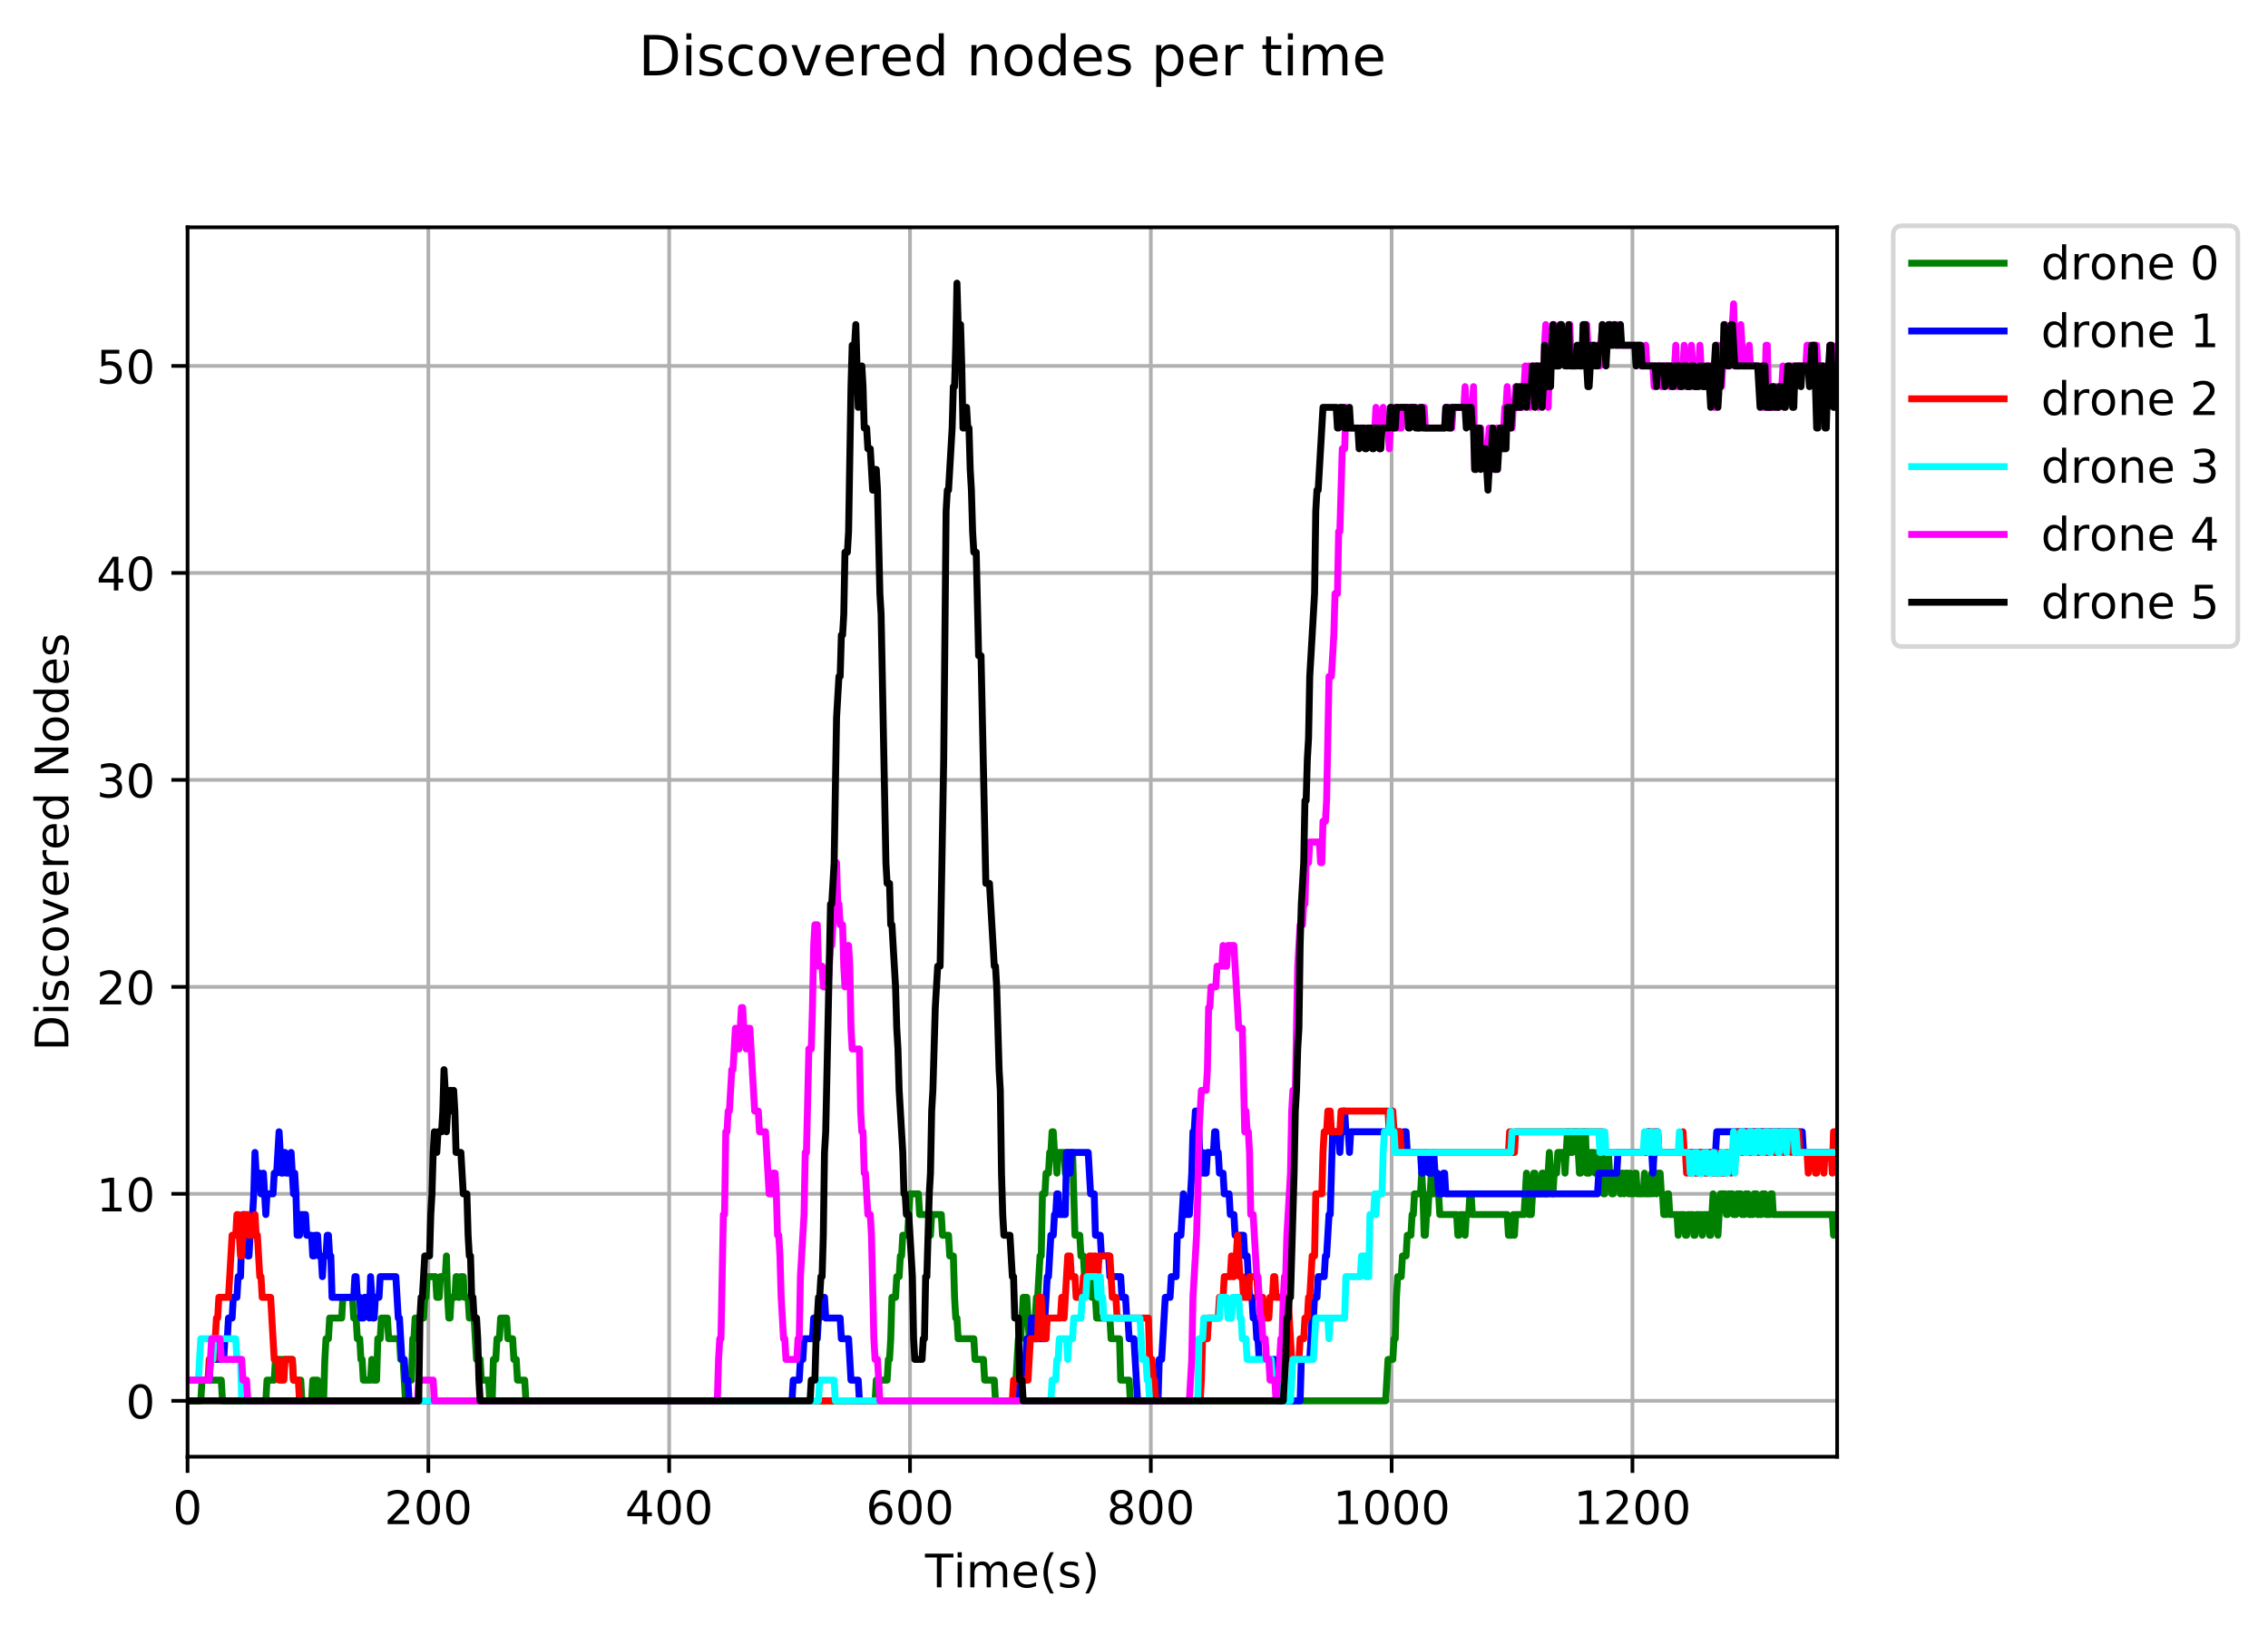 <?xml version="1.0" encoding="utf-8" standalone="no"?>
<!DOCTYPE svg PUBLIC "-//W3C//DTD SVG 1.1//EN"
  "http://www.w3.org/Graphics/SVG/1.1/DTD/svg11.dtd">
<!-- Created with matplotlib (http://matplotlib.org/) -->
<svg height="352pt" version="1.1" viewBox="0 0 491 352" width="491pt" xmlns="http://www.w3.org/2000/svg" xmlns:xlink="http://www.w3.org/1999/xlink">
 <defs>
  <style type="text/css">
*{stroke-linecap:butt;stroke-linejoin:round;}
  </style>
 </defs>
 <g id="figure_1">
  <g id="patch_1">
   <path d="M 0 352.861 
L 491.672 352.861 
L 491.672 0 
L 0 0 
z
" style="fill:#ffffff;"/>
  </g>
  <g id="axes_1">
   <g id="patch_2">
    <path d="M 40.603 315.305 
L 397.723 315.305 
L 397.723 49.193 
L 40.603 49.193 
z
" style="fill:#ffffff;"/>
   </g>
   <g id="matplotlib.axis_1">
    <g id="xtick_1">
     <g id="line2d_1">
      <path clip-path="url(#pe363317f84)" d="M 40.603 315.305 
L 40.603 49.193 
" style="fill:none;stroke:#b0b0b0;stroke-linecap:square;stroke-width:0.8;"/>
     </g>
     <g id="line2d_2">
      <defs>
       <path d="M 0 0 
L 0 3.5 
" id="m90cdda1a24" style="stroke:#000000;stroke-width:0.8;"/>
      </defs>
      <g>
       <use style="stroke:#000000;stroke-width:0.8;" x="40.603" xlink:href="#m90cdda1a24" y="315.305"/>
      </g>
     </g>
     <g id="text_1">
      <!-- 0 -->
      <defs>
       <path d="M 31.781 66.406 
Q 24.172 66.406 20.328 58.906 
Q 16.5 51.422 16.5 36.375 
Q 16.5 21.391 20.328 13.891 
Q 24.172 6.391 31.781 6.391 
Q 39.453 6.391 43.281 13.891 
Q 47.125 21.391 47.125 36.375 
Q 47.125 51.422 43.281 58.906 
Q 39.453 66.406 31.781 66.406 
z
M 31.781 74.219 
Q 44.047 74.219 50.516 64.516 
Q 56.984 54.828 56.984 36.375 
Q 56.984 17.969 50.516 8.266 
Q 44.047 -1.422 31.781 -1.422 
Q 19.531 -1.422 13.062 8.266 
Q 6.594 17.969 6.594 36.375 
Q 6.594 54.828 13.062 64.516 
Q 19.531 74.219 31.781 74.219 
z
" id="DejaVuSans-30"/>
      </defs>
      <g transform="translate(37.422 329.903)scale(0.1 -0.1)">
       <use xlink:href="#DejaVuSans-30"/>
      </g>
     </g>
    </g>
    <g id="xtick_2">
     <g id="line2d_3">
      <path clip-path="url(#pe363317f84)" d="M 92.737 315.305 
L 92.737 49.193 
" style="fill:none;stroke:#b0b0b0;stroke-linecap:square;stroke-width:0.8;"/>
     </g>
     <g id="line2d_4">
      <g>
       <use style="stroke:#000000;stroke-width:0.8;" x="92.737" xlink:href="#m90cdda1a24" y="315.305"/>
      </g>
     </g>
     <g id="text_2">
      <!-- 200 -->
      <defs>
       <path d="M 19.188 8.297 
L 53.609 8.297 
L 53.609 0 
L 7.328 0 
L 7.328 8.297 
Q 12.938 14.109 22.625 23.891 
Q 32.328 33.688 34.812 36.531 
Q 39.547 41.844 41.422 45.531 
Q 43.312 49.219 43.312 52.781 
Q 43.312 58.594 39.234 62.25 
Q 35.156 65.922 28.609 65.922 
Q 23.969 65.922 18.812 64.312 
Q 13.672 62.703 7.812 59.422 
L 7.812 69.391 
Q 13.766 71.781 18.938 73 
Q 24.125 74.219 28.422 74.219 
Q 39.75 74.219 46.484 68.547 
Q 53.219 62.891 53.219 53.422 
Q 53.219 48.922 51.531 44.891 
Q 49.859 40.875 45.406 35.406 
Q 44.188 33.984 37.641 27.219 
Q 31.109 20.453 19.188 8.297 
z
" id="DejaVuSans-32"/>
      </defs>
      <g transform="translate(83.194 329.903)scale(0.1 -0.1)">
       <use xlink:href="#DejaVuSans-32"/>
       <use x="63.623" xlink:href="#DejaVuSans-30"/>
       <use x="127.246" xlink:href="#DejaVuSans-30"/>
      </g>
     </g>
    </g>
    <g id="xtick_3">
     <g id="line2d_5">
      <path clip-path="url(#pe363317f84)" d="M 144.872 315.305 
L 144.872 49.193 
" style="fill:none;stroke:#b0b0b0;stroke-linecap:square;stroke-width:0.8;"/>
     </g>
     <g id="line2d_6">
      <g>
       <use style="stroke:#000000;stroke-width:0.8;" x="144.872" xlink:href="#m90cdda1a24" y="315.305"/>
      </g>
     </g>
     <g id="text_3">
      <!-- 400 -->
      <defs>
       <path d="M 37.797 64.312 
L 12.891 25.391 
L 37.797 25.391 
z
M 35.203 72.906 
L 47.609 72.906 
L 47.609 25.391 
L 58.016 25.391 
L 58.016 17.188 
L 47.609 17.188 
L 47.609 0 
L 37.797 0 
L 37.797 17.188 
L 4.891 17.188 
L 4.891 26.703 
z
" id="DejaVuSans-34"/>
      </defs>
      <g transform="translate(135.328 329.903)scale(0.1 -0.1)">
       <use xlink:href="#DejaVuSans-34"/>
       <use x="63.623" xlink:href="#DejaVuSans-30"/>
       <use x="127.246" xlink:href="#DejaVuSans-30"/>
      </g>
     </g>
    </g>
    <g id="xtick_4">
     <g id="line2d_7">
      <path clip-path="url(#pe363317f84)" d="M 197.006 315.305 
L 197.006 49.193 
" style="fill:none;stroke:#b0b0b0;stroke-linecap:square;stroke-width:0.8;"/>
     </g>
     <g id="line2d_8">
      <g>
       <use style="stroke:#000000;stroke-width:0.8;" x="197.006" xlink:href="#m90cdda1a24" y="315.305"/>
      </g>
     </g>
     <g id="text_4">
      <!-- 600 -->
      <defs>
       <path d="M 33.016 40.375 
Q 26.375 40.375 22.484 35.828 
Q 18.609 31.297 18.609 23.391 
Q 18.609 15.531 22.484 10.953 
Q 26.375 6.391 33.016 6.391 
Q 39.656 6.391 43.531 10.953 
Q 47.406 15.531 47.406 23.391 
Q 47.406 31.297 43.531 35.828 
Q 39.656 40.375 33.016 40.375 
z
M 52.594 71.297 
L 52.594 62.312 
Q 48.875 64.062 45.094 64.984 
Q 41.312 65.922 37.594 65.922 
Q 27.828 65.922 22.672 59.328 
Q 17.531 52.734 16.797 39.406 
Q 19.672 43.656 24.016 45.922 
Q 28.375 48.188 33.594 48.188 
Q 44.578 48.188 50.953 41.516 
Q 57.328 34.859 57.328 23.391 
Q 57.328 12.156 50.688 5.359 
Q 44.047 -1.422 33.016 -1.422 
Q 20.359 -1.422 13.672 8.266 
Q 6.984 17.969 6.984 36.375 
Q 6.984 53.656 15.188 63.938 
Q 23.391 74.219 37.203 74.219 
Q 40.922 74.219 44.703 73.484 
Q 48.484 72.75 52.594 71.297 
z
" id="DejaVuSans-36"/>
      </defs>
      <g transform="translate(187.462 329.903)scale(0.1 -0.1)">
       <use xlink:href="#DejaVuSans-36"/>
       <use x="63.623" xlink:href="#DejaVuSans-30"/>
       <use x="127.246" xlink:href="#DejaVuSans-30"/>
      </g>
     </g>
    </g>
    <g id="xtick_5">
     <g id="line2d_9">
      <path clip-path="url(#pe363317f84)" d="M 249.14 315.305 
L 249.14 49.193 
" style="fill:none;stroke:#b0b0b0;stroke-linecap:square;stroke-width:0.8;"/>
     </g>
     <g id="line2d_10">
      <g>
       <use style="stroke:#000000;stroke-width:0.8;" x="249.14" xlink:href="#m90cdda1a24" y="315.305"/>
      </g>
     </g>
     <g id="text_5">
      <!-- 800 -->
      <defs>
       <path d="M 31.781 34.625 
Q 24.75 34.625 20.719 30.859 
Q 16.703 27.094 16.703 20.516 
Q 16.703 13.922 20.719 10.156 
Q 24.75 6.391 31.781 6.391 
Q 38.812 6.391 42.859 10.172 
Q 46.922 13.969 46.922 20.516 
Q 46.922 27.094 42.891 30.859 
Q 38.875 34.625 31.781 34.625 
z
M 21.922 38.812 
Q 15.578 40.375 12.031 44.719 
Q 8.5 49.078 8.5 55.328 
Q 8.5 64.062 14.719 69.141 
Q 20.953 74.219 31.781 74.219 
Q 42.672 74.219 48.875 69.141 
Q 55.078 64.062 55.078 55.328 
Q 55.078 49.078 51.531 44.719 
Q 48 40.375 41.703 38.812 
Q 48.828 37.156 52.797 32.312 
Q 56.781 27.484 56.781 20.516 
Q 56.781 9.906 50.312 4.234 
Q 43.844 -1.422 31.781 -1.422 
Q 19.734 -1.422 13.25 4.234 
Q 6.781 9.906 6.781 20.516 
Q 6.781 27.484 10.781 32.312 
Q 14.797 37.156 21.922 38.812 
z
M 18.312 54.391 
Q 18.312 48.734 21.844 45.562 
Q 25.391 42.391 31.781 42.391 
Q 38.141 42.391 41.719 45.562 
Q 45.312 48.734 45.312 54.391 
Q 45.312 60.062 41.719 63.234 
Q 38.141 66.406 31.781 66.406 
Q 25.391 66.406 21.844 63.234 
Q 18.312 60.062 18.312 54.391 
z
" id="DejaVuSans-38"/>
      </defs>
      <g transform="translate(239.597 329.903)scale(0.1 -0.1)">
       <use xlink:href="#DejaVuSans-38"/>
       <use x="63.623" xlink:href="#DejaVuSans-30"/>
       <use x="127.246" xlink:href="#DejaVuSans-30"/>
      </g>
     </g>
    </g>
    <g id="xtick_6">
     <g id="line2d_11">
      <path clip-path="url(#pe363317f84)" d="M 301.275 315.305 
L 301.275 49.193 
" style="fill:none;stroke:#b0b0b0;stroke-linecap:square;stroke-width:0.8;"/>
     </g>
     <g id="line2d_12">
      <g>
       <use style="stroke:#000000;stroke-width:0.8;" x="301.275" xlink:href="#m90cdda1a24" y="315.305"/>
      </g>
     </g>
     <g id="text_6">
      <!-- 1000 -->
      <defs>
       <path d="M 12.406 8.297 
L 28.516 8.297 
L 28.516 63.922 
L 10.984 60.406 
L 10.984 69.391 
L 28.422 72.906 
L 38.281 72.906 
L 38.281 8.297 
L 54.391 8.297 
L 54.391 0 
L 12.406 0 
z
" id="DejaVuSans-31"/>
      </defs>
      <g transform="translate(288.55 329.903)scale(0.1 -0.1)">
       <use xlink:href="#DejaVuSans-31"/>
       <use x="63.623" xlink:href="#DejaVuSans-30"/>
       <use x="127.246" xlink:href="#DejaVuSans-30"/>
       <use x="190.869" xlink:href="#DejaVuSans-30"/>
      </g>
     </g>
    </g>
    <g id="xtick_7">
     <g id="line2d_13">
      <path clip-path="url(#pe363317f84)" d="M 353.409 315.305 
L 353.409 49.193 
" style="fill:none;stroke:#b0b0b0;stroke-linecap:square;stroke-width:0.8;"/>
     </g>
     <g id="line2d_14">
      <g>
       <use style="stroke:#000000;stroke-width:0.8;" x="353.409" xlink:href="#m90cdda1a24" y="315.305"/>
      </g>
     </g>
     <g id="text_7">
      <!-- 1200 -->
      <g transform="translate(340.684 329.903)scale(0.1 -0.1)">
       <use xlink:href="#DejaVuSans-31"/>
       <use x="63.623" xlink:href="#DejaVuSans-32"/>
       <use x="127.246" xlink:href="#DejaVuSans-30"/>
       <use x="190.869" xlink:href="#DejaVuSans-30"/>
      </g>
     </g>
    </g>
    <g id="text_8">
     <!-- Time(s) -->
     <defs>
      <path d="M -0.297 72.906 
L 61.375 72.906 
L 61.375 64.594 
L 35.5 64.594 
L 35.5 0 
L 25.594 0 
L 25.594 64.594 
L -0.297 64.594 
z
" id="DejaVuSans-54"/>
      <path d="M 9.422 54.688 
L 18.406 54.688 
L 18.406 0 
L 9.422 0 
z
M 9.422 75.984 
L 18.406 75.984 
L 18.406 64.594 
L 9.422 64.594 
z
" id="DejaVuSans-69"/>
      <path d="M 52 44.188 
Q 55.375 50.25 60.062 53.125 
Q 64.75 56 71.094 56 
Q 79.641 56 84.281 50.016 
Q 88.922 44.047 88.922 33.016 
L 88.922 0 
L 79.891 0 
L 79.891 32.719 
Q 79.891 40.578 77.094 44.375 
Q 74.312 48.188 68.609 48.188 
Q 61.625 48.188 57.562 43.547 
Q 53.516 38.922 53.516 30.906 
L 53.516 0 
L 44.484 0 
L 44.484 32.719 
Q 44.484 40.625 41.703 44.406 
Q 38.922 48.188 33.109 48.188 
Q 26.219 48.188 22.156 43.531 
Q 18.109 38.875 18.109 30.906 
L 18.109 0 
L 9.078 0 
L 9.078 54.688 
L 18.109 54.688 
L 18.109 46.188 
Q 21.188 51.219 25.484 53.609 
Q 29.781 56 35.688 56 
Q 41.656 56 45.828 52.969 
Q 50 49.953 52 44.188 
z
" id="DejaVuSans-6d"/>
      <path d="M 56.203 29.594 
L 56.203 25.203 
L 14.891 25.203 
Q 15.484 15.922 20.484 11.062 
Q 25.484 6.203 34.422 6.203 
Q 39.594 6.203 44.453 7.469 
Q 49.312 8.734 54.109 11.281 
L 54.109 2.781 
Q 49.266 0.734 44.188 -0.344 
Q 39.109 -1.422 33.891 -1.422 
Q 20.797 -1.422 13.156 6.188 
Q 5.516 13.812 5.516 26.812 
Q 5.516 40.234 12.766 48.109 
Q 20.016 56 32.328 56 
Q 43.359 56 49.781 48.891 
Q 56.203 41.797 56.203 29.594 
z
M 47.219 32.234 
Q 47.125 39.594 43.094 43.984 
Q 39.062 48.391 32.422 48.391 
Q 24.906 48.391 20.391 44.141 
Q 15.875 39.891 15.188 32.172 
z
" id="DejaVuSans-65"/>
      <path d="M 31 75.875 
Q 24.469 64.656 21.281 53.656 
Q 18.109 42.672 18.109 31.391 
Q 18.109 20.125 21.312 9.062 
Q 24.516 -2 31 -13.188 
L 23.188 -13.188 
Q 15.875 -1.703 12.234 9.375 
Q 8.594 20.453 8.594 31.391 
Q 8.594 42.281 12.203 53.312 
Q 15.828 64.359 23.188 75.875 
z
" id="DejaVuSans-28"/>
      <path d="M 44.281 53.078 
L 44.281 44.578 
Q 40.484 46.531 36.375 47.5 
Q 32.281 48.484 27.875 48.484 
Q 21.188 48.484 17.844 46.438 
Q 14.5 44.391 14.5 40.281 
Q 14.5 37.156 16.891 35.375 
Q 19.281 33.594 26.516 31.984 
L 29.594 31.297 
Q 39.156 29.25 43.188 25.516 
Q 47.219 21.781 47.219 15.094 
Q 47.219 7.469 41.188 3.016 
Q 35.156 -1.422 24.609 -1.422 
Q 20.219 -1.422 15.453 -0.562 
Q 10.688 0.297 5.422 2 
L 5.422 11.281 
Q 10.406 8.688 15.234 7.391 
Q 20.062 6.109 24.812 6.109 
Q 31.156 6.109 34.562 8.281 
Q 37.984 10.453 37.984 14.406 
Q 37.984 18.062 35.516 20.016 
Q 33.062 21.969 24.703 23.781 
L 21.578 24.516 
Q 13.234 26.266 9.516 29.906 
Q 5.812 33.547 5.812 39.891 
Q 5.812 47.609 11.281 51.797 
Q 16.75 56 26.812 56 
Q 31.781 56 36.172 55.266 
Q 40.578 54.547 44.281 53.078 
z
" id="DejaVuSans-73"/>
      <path d="M 8.016 75.875 
L 15.828 75.875 
Q 23.141 64.359 26.781 53.312 
Q 30.422 42.281 30.422 31.391 
Q 30.422 20.453 26.781 9.375 
Q 23.141 -1.703 15.828 -13.188 
L 8.016 -13.188 
Q 14.5 -2 17.703 9.062 
Q 20.906 20.125 20.906 31.391 
Q 20.906 42.672 17.703 53.656 
Q 14.5 64.656 8.016 75.875 
z
" id="DejaVuSans-29"/>
     </defs>
     <g transform="translate(200.269 343.581)scale(0.1 -0.1)">
      <use xlink:href="#DejaVuSans-54"/>
      <use x="61.037" xlink:href="#DejaVuSans-69"/>
      <use x="88.82" xlink:href="#DejaVuSans-6d"/>
      <use x="186.232" xlink:href="#DejaVuSans-65"/>
      <use x="247.756" xlink:href="#DejaVuSans-28"/>
      <use x="286.77" xlink:href="#DejaVuSans-73"/>
      <use x="338.869" xlink:href="#DejaVuSans-29"/>
     </g>
    </g>
   </g>
   <g id="matplotlib.axis_2">
    <g id="ytick_1">
     <g id="line2d_15">
      <path clip-path="url(#pe363317f84)" d="M 40.603 303.209 
L 397.723 303.209 
" style="fill:none;stroke:#b0b0b0;stroke-linecap:square;stroke-width:0.8;"/>
     </g>
     <g id="line2d_16">
      <defs>
       <path d="M 0 0 
L -3.5 0 
" id="m2896c1dd49" style="stroke:#000000;stroke-width:0.8;"/>
      </defs>
      <g>
       <use style="stroke:#000000;stroke-width:0.8;" x="40.603" xlink:href="#m2896c1dd49" y="303.209"/>
      </g>
     </g>
     <g id="text_9">
      <!-- 0 -->
      <g transform="translate(27.241 307.008)scale(0.1 -0.1)">
       <use xlink:href="#DejaVuSans-30"/>
      </g>
     </g>
    </g>
    <g id="ytick_2">
     <g id="line2d_17">
      <path clip-path="url(#pe363317f84)" d="M 40.603 258.409 
L 397.723 258.409 
" style="fill:none;stroke:#b0b0b0;stroke-linecap:square;stroke-width:0.8;"/>
     </g>
     <g id="line2d_18">
      <g>
       <use style="stroke:#000000;stroke-width:0.8;" x="40.603" xlink:href="#m2896c1dd49" y="258.409"/>
      </g>
     </g>
     <g id="text_10">
      <!-- 10 -->
      <g transform="translate(20.878 262.208)scale(0.1 -0.1)">
       <use xlink:href="#DejaVuSans-31"/>
       <use x="63.623" xlink:href="#DejaVuSans-30"/>
      </g>
     </g>
    </g>
    <g id="ytick_3">
     <g id="line2d_19">
      <path clip-path="url(#pe363317f84)" d="M 40.603 213.609 
L 397.723 213.609 
" style="fill:none;stroke:#b0b0b0;stroke-linecap:square;stroke-width:0.8;"/>
     </g>
     <g id="line2d_20">
      <g>
       <use style="stroke:#000000;stroke-width:0.8;" x="40.603" xlink:href="#m2896c1dd49" y="213.609"/>
      </g>
     </g>
     <g id="text_11">
      <!-- 20 -->
      <g transform="translate(20.878 217.408)scale(0.1 -0.1)">
       <use xlink:href="#DejaVuSans-32"/>
       <use x="63.623" xlink:href="#DejaVuSans-30"/>
      </g>
     </g>
    </g>
    <g id="ytick_4">
     <g id="line2d_21">
      <path clip-path="url(#pe363317f84)" d="M 40.603 168.809 
L 397.723 168.809 
" style="fill:none;stroke:#b0b0b0;stroke-linecap:square;stroke-width:0.8;"/>
     </g>
     <g id="line2d_22">
      <g>
       <use style="stroke:#000000;stroke-width:0.8;" x="40.603" xlink:href="#m2896c1dd49" y="168.809"/>
      </g>
     </g>
     <g id="text_12">
      <!-- 30 -->
      <defs>
       <path d="M 40.578 39.312 
Q 47.656 37.797 51.625 33 
Q 55.609 28.219 55.609 21.188 
Q 55.609 10.406 48.188 4.484 
Q 40.766 -1.422 27.094 -1.422 
Q 22.516 -1.422 17.656 -0.516 
Q 12.797 0.391 7.625 2.203 
L 7.625 11.719 
Q 11.719 9.328 16.594 8.109 
Q 21.484 6.891 26.812 6.891 
Q 36.078 6.891 40.938 10.547 
Q 45.797 14.203 45.797 21.188 
Q 45.797 27.641 41.281 31.266 
Q 36.766 34.906 28.719 34.906 
L 20.219 34.906 
L 20.219 43.016 
L 29.109 43.016 
Q 36.375 43.016 40.234 45.922 
Q 44.094 48.828 44.094 54.297 
Q 44.094 59.906 40.109 62.906 
Q 36.141 65.922 28.719 65.922 
Q 24.656 65.922 20.016 65.031 
Q 15.375 64.156 9.812 62.312 
L 9.812 71.094 
Q 15.438 72.656 20.344 73.438 
Q 25.25 74.219 29.594 74.219 
Q 40.828 74.219 47.359 69.109 
Q 53.906 64.016 53.906 55.328 
Q 53.906 49.266 50.438 45.094 
Q 46.969 40.922 40.578 39.312 
z
" id="DejaVuSans-33"/>
      </defs>
      <g transform="translate(20.878 172.608)scale(0.1 -0.1)">
       <use xlink:href="#DejaVuSans-33"/>
       <use x="63.623" xlink:href="#DejaVuSans-30"/>
      </g>
     </g>
    </g>
    <g id="ytick_5">
     <g id="line2d_23">
      <path clip-path="url(#pe363317f84)" d="M 40.603 124.009 
L 397.723 124.009 
" style="fill:none;stroke:#b0b0b0;stroke-linecap:square;stroke-width:0.8;"/>
     </g>
     <g id="line2d_24">
      <g>
       <use style="stroke:#000000;stroke-width:0.8;" x="40.603" xlink:href="#m2896c1dd49" y="124.009"/>
      </g>
     </g>
     <g id="text_13">
      <!-- 40 -->
      <g transform="translate(20.878 127.808)scale(0.1 -0.1)">
       <use xlink:href="#DejaVuSans-34"/>
       <use x="63.623" xlink:href="#DejaVuSans-30"/>
      </g>
     </g>
    </g>
    <g id="ytick_6">
     <g id="line2d_25">
      <path clip-path="url(#pe363317f84)" d="M 40.603 79.209 
L 397.723 79.209 
" style="fill:none;stroke:#b0b0b0;stroke-linecap:square;stroke-width:0.8;"/>
     </g>
     <g id="line2d_26">
      <g>
       <use style="stroke:#000000;stroke-width:0.8;" x="40.603" xlink:href="#m2896c1dd49" y="79.209"/>
      </g>
     </g>
     <g id="text_14">
      <!-- 50 -->
      <defs>
       <path d="M 10.797 72.906 
L 49.516 72.906 
L 49.516 64.594 
L 19.828 64.594 
L 19.828 46.734 
Q 21.969 47.469 24.109 47.828 
Q 26.266 48.188 28.422 48.188 
Q 40.625 48.188 47.75 41.5 
Q 54.891 34.812 54.891 23.391 
Q 54.891 11.625 47.562 5.094 
Q 40.234 -1.422 26.906 -1.422 
Q 22.312 -1.422 17.547 -0.641 
Q 12.797 0.141 7.719 1.703 
L 7.719 11.625 
Q 12.109 9.234 16.797 8.062 
Q 21.484 6.891 26.703 6.891 
Q 35.156 6.891 40.078 11.328 
Q 45.016 15.766 45.016 23.391 
Q 45.016 31 40.078 35.438 
Q 35.156 39.891 26.703 39.891 
Q 22.75 39.891 18.812 39.016 
Q 14.891 38.141 10.797 36.281 
z
" id="DejaVuSans-35"/>
      </defs>
      <g transform="translate(20.878 83.008)scale(0.1 -0.1)">
       <use xlink:href="#DejaVuSans-35"/>
       <use x="63.623" xlink:href="#DejaVuSans-30"/>
      </g>
     </g>
    </g>
    <g id="text_15">
     <!-- Discovered Nodes -->
     <defs>
      <path d="M 19.672 64.797 
L 19.672 8.109 
L 31.594 8.109 
Q 46.688 8.109 53.688 14.938 
Q 60.688 21.781 60.688 36.531 
Q 60.688 51.172 53.688 57.984 
Q 46.688 64.797 31.594 64.797 
z
M 9.812 72.906 
L 30.078 72.906 
Q 51.266 72.906 61.172 64.094 
Q 71.094 55.281 71.094 36.531 
Q 71.094 17.672 61.125 8.828 
Q 51.172 0 30.078 0 
L 9.812 0 
z
" id="DejaVuSans-44"/>
      <path d="M 48.781 52.594 
L 48.781 44.188 
Q 44.969 46.297 41.141 47.344 
Q 37.312 48.391 33.406 48.391 
Q 24.656 48.391 19.812 42.844 
Q 14.984 37.312 14.984 27.297 
Q 14.984 17.281 19.812 11.734 
Q 24.656 6.203 33.406 6.203 
Q 37.312 6.203 41.141 7.25 
Q 44.969 8.297 48.781 10.406 
L 48.781 2.094 
Q 45.016 0.344 40.984 -0.531 
Q 36.969 -1.422 32.422 -1.422 
Q 20.062 -1.422 12.781 6.344 
Q 5.516 14.109 5.516 27.297 
Q 5.516 40.672 12.859 48.328 
Q 20.219 56 33.016 56 
Q 37.156 56 41.109 55.141 
Q 45.062 54.297 48.781 52.594 
z
" id="DejaVuSans-63"/>
      <path d="M 30.609 48.391 
Q 23.391 48.391 19.188 42.75 
Q 14.984 37.109 14.984 27.297 
Q 14.984 17.484 19.156 11.844 
Q 23.344 6.203 30.609 6.203 
Q 37.797 6.203 41.984 11.859 
Q 46.188 17.531 46.188 27.297 
Q 46.188 37.016 41.984 42.703 
Q 37.797 48.391 30.609 48.391 
z
M 30.609 56 
Q 42.328 56 49.016 48.375 
Q 55.719 40.766 55.719 27.297 
Q 55.719 13.875 49.016 6.219 
Q 42.328 -1.422 30.609 -1.422 
Q 18.844 -1.422 12.172 6.219 
Q 5.516 13.875 5.516 27.297 
Q 5.516 40.766 12.172 48.375 
Q 18.844 56 30.609 56 
z
" id="DejaVuSans-6f"/>
      <path d="M 2.984 54.688 
L 12.5 54.688 
L 29.594 8.797 
L 46.688 54.688 
L 56.203 54.688 
L 35.688 0 
L 23.484 0 
z
" id="DejaVuSans-76"/>
      <path d="M 41.109 46.297 
Q 39.594 47.172 37.812 47.578 
Q 36.031 48 33.891 48 
Q 26.266 48 22.188 43.047 
Q 18.109 38.094 18.109 28.812 
L 18.109 0 
L 9.078 0 
L 9.078 54.688 
L 18.109 54.688 
L 18.109 46.188 
Q 20.953 51.172 25.484 53.578 
Q 30.031 56 36.531 56 
Q 37.453 56 38.578 55.875 
Q 39.703 55.766 41.062 55.516 
z
" id="DejaVuSans-72"/>
      <path d="M 45.406 46.391 
L 45.406 75.984 
L 54.391 75.984 
L 54.391 0 
L 45.406 0 
L 45.406 8.203 
Q 42.578 3.328 38.25 0.953 
Q 33.938 -1.422 27.875 -1.422 
Q 17.969 -1.422 11.734 6.484 
Q 5.516 14.406 5.516 27.297 
Q 5.516 40.188 11.734 48.094 
Q 17.969 56 27.875 56 
Q 33.938 56 38.25 53.625 
Q 42.578 51.266 45.406 46.391 
z
M 14.797 27.297 
Q 14.797 17.391 18.875 11.75 
Q 22.953 6.109 30.078 6.109 
Q 37.203 6.109 41.297 11.75 
Q 45.406 17.391 45.406 27.297 
Q 45.406 37.203 41.297 42.844 
Q 37.203 48.484 30.078 48.484 
Q 22.953 48.484 18.875 42.844 
Q 14.797 37.203 14.797 27.297 
z
" id="DejaVuSans-64"/>
      <path id="DejaVuSans-20"/>
      <path d="M 9.812 72.906 
L 23.094 72.906 
L 55.422 11.922 
L 55.422 72.906 
L 64.984 72.906 
L 64.984 0 
L 51.703 0 
L 19.391 60.984 
L 19.391 0 
L 9.812 0 
z
" id="DejaVuSans-4e"/>
     </defs>
     <g transform="translate(14.798 227.486)rotate(-90)scale(0.1 -0.1)">
      <use xlink:href="#DejaVuSans-44"/>
      <use x="77.002" xlink:href="#DejaVuSans-69"/>
      <use x="104.785" xlink:href="#DejaVuSans-73"/>
      <use x="156.885" xlink:href="#DejaVuSans-63"/>
      <use x="211.865" xlink:href="#DejaVuSans-6f"/>
      <use x="273.047" xlink:href="#DejaVuSans-76"/>
      <use x="332.227" xlink:href="#DejaVuSans-65"/>
      <use x="393.75" xlink:href="#DejaVuSans-72"/>
      <use x="434.832" xlink:href="#DejaVuSans-65"/>
      <use x="496.355" xlink:href="#DejaVuSans-64"/>
      <use x="559.832" xlink:href="#DejaVuSans-20"/>
      <use x="591.619" xlink:href="#DejaVuSans-4e"/>
      <use x="666.424" xlink:href="#DejaVuSans-6f"/>
      <use x="727.605" xlink:href="#DejaVuSans-64"/>
      <use x="791.082" xlink:href="#DejaVuSans-65"/>
      <use x="852.605" xlink:href="#DejaVuSans-73"/>
     </g>
    </g>
   </g>
   <g id="line2d_27">
    <path clip-path="url(#pe363317f84)" d="M 40.603 303.209 
L 43.471 303.209 
L 43.731 298.729 
L 47.902 298.729 
L 48.163 303.209 
L 57.547 303.209 
L 57.807 298.729 
L 59.371 298.729 
L 59.632 294.249 
L 63.282 294.249 
L 63.542 298.729 
L 65.106 298.729 
L 65.367 303.209 
L 67.452 303.209 
L 67.713 298.729 
L 68.756 298.729 
L 69.016 303.209 
L 70.059 303.209 
L 70.32 294.249 
L 70.58 289.769 
L 71.102 289.769 
L 71.362 285.289 
L 73.969 285.289 
L 74.23 280.809 
L 76.315 280.809 
L 76.576 285.289 
L 77.097 285.289 
L 77.358 289.769 
L 77.879 289.769 
L 78.14 294.249 
L 78.4 294.249 
L 78.661 298.729 
L 80.225 298.729 
L 80.486 294.249 
L 80.747 298.729 
L 81.529 298.729 
L 81.789 289.769 
L 82.311 289.769 
L 82.571 285.289 
L 83.875 285.289 
L 84.135 289.769 
L 86.481 289.769 
L 86.742 294.249 
L 87.263 294.249 
L 87.785 303.209 
L 88.045 303.209 
L 88.306 298.729 
L 89.088 298.729 
L 89.349 289.769 
L 89.609 289.769 
L 89.87 285.289 
L 91.695 285.289 
L 91.955 280.809 
L 92.216 280.809 
L 92.477 276.329 
L 94.301 276.329 
L 94.562 280.809 
L 95.083 280.809 
L 95.344 276.329 
L 96.387 276.329 
L 96.648 271.849 
L 96.908 280.809 
L 97.169 285.289 
L 97.43 285.289 
L 97.69 280.809 
L 98.472 280.809 
L 98.733 276.329 
L 98.994 276.329 
L 99.254 280.809 
L 99.515 280.809 
L 99.776 276.329 
L 100.297 276.329 
L 100.558 280.809 
L 101.34 280.809 
L 101.6 285.289 
L 102.643 285.289 
L 103.164 294.249 
L 103.946 294.249 
L 104.207 298.729 
L 105.771 298.729 
L 106.032 303.209 
L 106.553 303.209 
L 106.814 294.249 
L 107.335 294.249 
L 107.596 289.769 
L 108.117 289.769 
L 108.378 285.289 
L 109.681 285.289 
L 109.942 289.769 
L 110.984 289.769 
L 111.245 294.249 
L 111.766 294.249 
L 112.027 298.729 
L 113.591 298.729 
L 113.852 303.209 
L 189.447 303.209 
L 189.707 298.729 
L 192.053 298.729 
L 192.314 294.249 
L 192.575 294.249 
L 192.835 289.769 
L 193.096 280.809 
L 193.878 280.809 
L 194.139 276.329 
L 194.66 276.329 
L 194.921 271.849 
L 195.181 271.849 
L 195.442 267.369 
L 196.485 267.369 
L 197.006 258.409 
L 198.831 258.409 
L 199.091 262.889 
L 201.177 262.889 
L 201.437 267.369 
L 201.698 262.889 
L 203.784 262.889 
L 204.044 267.369 
L 205.348 267.369 
L 205.608 271.849 
L 206.39 271.849 
L 206.651 280.809 
L 206.912 285.289 
L 207.172 285.289 
L 207.433 289.769 
L 210.822 289.769 
L 211.082 294.249 
L 212.907 294.249 
L 213.168 298.729 
L 215.253 298.729 
L 215.514 303.209 
L 219.424 303.209 
L 219.684 298.729 
L 219.945 298.729 
L 220.466 289.769 
L 220.988 289.769 
L 221.509 280.809 
L 222.291 280.809 
L 222.813 289.769 
L 223.595 289.769 
L 223.855 285.289 
L 224.116 285.289 
L 224.377 280.809 
L 224.637 280.809 
L 225.159 271.849 
L 225.419 271.849 
L 225.68 258.409 
L 226.201 258.409 
L 226.462 253.929 
L 226.983 253.929 
L 227.244 249.449 
L 227.505 249.449 
L 227.765 244.969 
L 228.026 244.969 
L 228.287 249.449 
L 228.547 249.449 
L 228.808 253.929 
L 229.069 249.449 
L 230.372 249.449 
L 230.633 253.929 
L 230.893 249.449 
L 232.197 249.449 
L 232.718 267.369 
L 233.761 267.369 
L 234.021 271.849 
L 234.543 271.849 
L 234.803 276.329 
L 236.107 276.329 
L 236.367 280.809 
L 237.149 280.809 
L 237.41 285.289 
L 240.278 285.289 
L 240.538 289.769 
L 242.363 289.769 
L 242.624 298.729 
L 244.448 298.729 
L 244.709 303.209 
L 299.971 303.209 
L 300.493 294.249 
L 301.535 294.249 
L 301.796 289.769 
L 302.057 289.769 
L 302.317 280.809 
L 302.578 276.329 
L 303.36 276.329 
L 303.621 271.849 
L 304.403 271.849 
L 304.663 267.369 
L 305.445 267.369 
L 305.706 262.889 
L 305.967 262.889 
L 306.227 258.409 
L 307.531 258.409 
L 307.791 253.929 
L 308.052 258.409 
L 308.313 267.369 
L 308.573 267.369 
L 308.834 262.889 
L 309.095 262.889 
L 309.355 258.409 
L 309.616 258.409 
L 309.877 253.929 
L 310.137 258.409 
L 311.441 258.409 
L 311.702 262.889 
L 315.351 262.889 
L 315.612 267.369 
L 315.872 267.369 
L 316.133 262.889 
L 316.915 262.889 
L 317.176 267.369 
L 317.436 262.889 
L 317.958 262.889 
L 318.218 258.409 
L 318.479 258.409 
L 318.74 262.889 
L 326.299 262.889 
L 326.56 267.369 
L 327.342 267.369 
L 327.602 262.889 
L 327.863 267.369 
L 328.124 262.889 
L 329.949 262.889 
L 330.47 253.929 
L 330.991 262.889 
L 331.513 262.889 
L 332.034 253.929 
L 332.295 253.929 
L 332.555 258.409 
L 333.598 258.409 
L 333.859 253.929 
L 334.119 253.929 
L 334.38 258.409 
L 334.901 258.409 
L 335.423 249.449 
L 335.683 253.929 
L 335.944 253.929 
L 336.205 258.409 
L 336.465 253.929 
L 336.987 253.929 
L 337.247 249.449 
L 338.551 249.449 
L 338.811 253.929 
L 339.333 244.969 
L 339.593 244.969 
L 339.854 249.449 
L 340.375 249.449 
L 340.636 244.969 
L 341.418 244.969 
L 341.939 253.929 
L 342.2 253.929 
L 342.721 244.969 
L 343.243 244.969 
L 343.503 253.929 
L 344.025 253.929 
L 344.285 249.449 
L 345.067 249.449 
L 345.328 253.929 
L 345.589 253.929 
L 345.849 249.449 
L 346.632 249.449 
L 347.153 258.409 
L 347.414 258.409 
L 347.674 249.449 
L 348.196 249.449 
L 348.456 253.929 
L 348.717 253.929 
L 348.978 258.409 
L 349.238 258.409 
L 349.499 253.929 
L 350.542 253.929 
L 350.802 258.409 
L 351.063 253.929 
L 351.324 253.929 
L 351.584 258.409 
L 351.845 253.929 
L 352.366 253.929 
L 352.627 258.409 
L 352.888 253.929 
L 353.148 258.409 
L 353.67 258.409 
L 353.93 253.929 
L 354.191 253.929 
L 354.452 258.409 
L 355.755 258.409 
L 356.016 253.929 
L 356.276 258.409 
L 357.319 258.409 
L 357.58 253.929 
L 357.84 258.409 
L 358.101 253.929 
L 358.362 253.929 
L 358.622 258.409 
L 358.883 253.929 
L 359.404 253.929 
L 359.665 258.409 
L 359.926 258.409 
L 360.186 262.889 
L 360.708 262.889 
L 360.968 258.409 
L 361.229 258.409 
L 361.49 262.889 
L 363.054 262.889 
L 363.314 267.369 
L 363.575 262.889 
L 364.618 262.889 
L 364.879 267.369 
L 365.139 267.369 
L 365.4 262.889 
L 366.443 262.889 
L 366.703 267.369 
L 366.964 267.369 
L 367.225 262.889 
L 368.267 262.889 
L 368.528 267.369 
L 368.789 262.889 
L 369.831 262.889 
L 370.092 267.369 
L 370.353 267.369 
L 370.874 258.409 
L 371.135 262.889 
L 371.656 262.889 
L 371.917 267.369 
L 372.438 258.409 
L 373.481 258.409 
L 373.741 262.889 
L 374.002 262.889 
L 374.263 258.409 
L 375.045 258.409 
L 375.305 262.889 
L 375.827 262.889 
L 376.087 258.409 
L 376.869 258.409 
L 377.13 262.889 
L 377.651 262.889 
L 377.912 258.409 
L 378.433 258.409 
L 378.694 262.889 
L 379.476 262.889 
L 379.737 258.409 
L 380.258 258.409 
L 380.519 262.889 
L 381.301 262.889 
L 381.561 258.409 
L 382.083 258.409 
L 382.344 262.889 
L 383.126 262.889 
L 383.386 258.409 
L 383.647 258.409 
L 383.908 262.889 
L 396.68 262.889 
L 396.941 267.369 
L 397.202 262.889 
L 397.462 262.889 
L 397.462 262.889 
" style="fill:none;stroke:#008000;stroke-linecap:square;stroke-width:1.5;"/>
   </g>
   <g id="line2d_28">
    <path clip-path="url(#pe363317f84)" d="M 40.603 298.729 
L 45.295 298.729 
L 45.556 294.249 
L 46.859 294.249 
L 47.12 289.769 
L 47.381 294.249 
L 48.423 294.249 
L 48.684 289.769 
L 49.205 289.769 
L 49.466 285.289 
L 50.248 285.289 
L 50.509 280.809 
L 51.291 280.809 
L 51.551 276.329 
L 52.073 276.329 
L 52.333 267.369 
L 52.594 262.889 
L 52.855 262.889 
L 53.115 267.369 
L 53.376 267.369 
L 53.637 271.849 
L 53.897 271.849 
L 54.419 262.889 
L 54.679 262.889 
L 54.94 258.409 
L 55.201 249.449 
L 55.461 253.929 
L 56.243 253.929 
L 56.504 258.409 
L 56.765 258.409 
L 57.025 253.929 
L 57.547 262.889 
L 57.807 258.409 
L 59.111 258.409 
L 59.371 253.929 
L 59.893 253.929 
L 60.414 244.969 
L 60.936 253.929 
L 61.196 253.929 
L 61.457 249.449 
L 61.718 249.449 
L 61.978 253.929 
L 62.76 253.929 
L 63.021 249.449 
L 63.542 258.409 
L 63.803 253.929 
L 64.064 258.409 
L 64.324 267.369 
L 64.846 267.369 
L 65.106 262.889 
L 66.149 262.889 
L 66.41 267.369 
L 67.452 267.369 
L 67.713 271.849 
L 67.974 271.849 
L 68.234 267.369 
L 68.756 267.369 
L 69.016 271.849 
L 69.538 271.849 
L 69.798 276.329 
L 70.059 271.849 
L 70.58 271.849 
L 70.841 267.369 
L 71.102 267.369 
L 71.362 271.849 
L 71.623 271.849 
L 71.884 280.809 
L 76.576 280.809 
L 76.836 276.329 
L 77.097 276.329 
L 77.358 280.809 
L 77.879 280.809 
L 78.14 285.289 
L 78.661 285.289 
L 78.922 280.809 
L 79.704 280.809 
L 79.965 285.289 
L 80.225 276.329 
L 80.747 285.289 
L 81.007 285.289 
L 81.268 280.809 
L 82.05 280.809 
L 82.311 276.329 
L 85.699 276.329 
L 86.221 285.289 
L 86.481 285.289 
L 87.003 294.249 
L 87.524 294.249 
L 87.785 298.729 
L 88.306 298.729 
L 88.567 303.209 
L 171.46 303.209 
L 171.721 298.729 
L 173.024 298.729 
L 173.285 294.249 
L 173.806 294.249 
L 174.067 289.769 
L 175.892 289.769 
L 176.152 285.289 
L 176.413 285.289 
L 176.674 289.769 
L 176.934 289.769 
L 177.195 285.289 
L 177.456 285.289 
L 177.716 280.809 
L 178.498 280.809 
L 178.759 285.289 
L 181.887 285.289 
L 182.148 289.769 
L 183.712 289.769 
L 184.233 298.729 
L 185.797 298.729 
L 186.058 303.209 
L 220.466 303.209 
L 220.727 298.729 
L 221.77 298.729 
L 222.291 289.769 
L 223.073 289.769 
L 223.334 285.289 
L 223.855 285.289 
L 224.116 289.769 
L 225.941 289.769 
L 226.723 276.329 
L 226.983 276.329 
L 227.505 267.369 
L 228.026 267.369 
L 228.287 262.889 
L 228.547 262.889 
L 228.808 258.409 
L 229.069 258.409 
L 229.329 262.889 
L 230.633 262.889 
L 230.893 249.449 
L 231.154 253.929 
L 231.415 249.449 
L 231.675 253.929 
L 231.936 249.449 
L 235.585 249.449 
L 236.107 258.409 
L 236.889 258.409 
L 237.149 267.369 
L 238.192 267.369 
L 238.453 271.849 
L 240.017 271.849 
L 240.278 276.329 
L 242.624 276.329 
L 242.884 280.809 
L 243.666 280.809 
L 243.927 285.289 
L 244.188 285.289 
L 244.448 289.769 
L 245.491 289.769 
L 246.273 303.209 
L 250.704 303.209 
L 250.965 294.249 
L 251.486 294.249 
L 252.268 280.809 
L 253.311 280.809 
L 253.572 276.329 
L 254.614 276.329 
L 254.875 267.369 
L 255.657 267.369 
L 256.178 258.409 
L 256.439 262.889 
L 257.482 262.889 
L 258.003 253.929 
L 258.264 244.969 
L 258.525 244.969 
L 258.785 240.489 
L 259.307 240.489 
L 259.567 244.969 
L 259.828 253.929 
L 260.089 253.929 
L 260.349 249.449 
L 260.61 253.929 
L 261.131 253.929 
L 261.392 249.449 
L 262.695 249.449 
L 262.956 244.969 
L 263.217 244.969 
L 263.477 249.449 
L 263.738 249.449 
L 263.999 253.929 
L 264.781 253.929 
L 265.041 258.409 
L 266.084 258.409 
L 266.345 262.889 
L 267.127 262.889 
L 267.387 267.369 
L 269.212 267.369 
L 269.473 271.849 
L 269.994 271.849 
L 270.515 280.809 
L 271.037 280.809 
L 271.297 285.289 
L 271.819 285.289 
L 272.079 289.769 
L 272.34 289.769 
L 272.601 294.249 
L 275.99 294.249 
L 276.25 298.729 
L 276.772 298.729 
L 277.032 303.209 
L 281.464 303.209 
L 281.724 294.249 
L 283.549 294.249 
L 284.07 285.289 
L 284.331 285.289 
L 284.592 280.809 
L 285.113 280.809 
L 285.374 276.329 
L 286.677 276.329 
L 286.938 271.849 
L 287.198 271.849 
L 287.72 262.889 
L 287.98 262.889 
L 288.502 244.969 
L 289.805 244.969 
L 290.066 249.449 
L 290.326 244.969 
L 290.587 244.969 
L 290.848 240.489 
L 291.108 240.489 
L 291.369 244.969 
L 291.89 244.969 
L 292.151 249.449 
L 292.412 244.969 
L 303.099 244.969 
L 303.36 249.449 
L 303.621 249.449 
L 303.881 244.969 
L 304.403 244.969 
L 304.663 249.449 
L 307.531 249.449 
L 307.791 253.929 
L 308.052 253.929 
L 308.313 249.449 
L 309.095 249.449 
L 309.355 253.929 
L 310.137 253.929 
L 310.398 249.449 
L 310.659 253.929 
L 311.18 253.929 
L 311.441 258.409 
L 312.223 258.409 
L 312.484 253.929 
L 312.744 253.929 
L 313.005 258.409 
L 345.849 258.409 
L 346.11 253.929 
L 350.02 253.929 
L 350.281 249.449 
L 356.537 249.449 
L 356.798 244.969 
L 357.058 244.969 
L 357.319 249.449 
L 357.58 249.449 
L 357.84 253.929 
L 358.101 249.449 
L 358.362 249.449 
L 358.622 244.969 
L 358.883 244.969 
L 359.144 249.449 
L 371.395 249.449 
L 371.656 244.969 
L 388.6 244.969 
L 388.86 249.449 
L 389.382 249.449 
L 389.642 244.969 
L 390.164 244.969 
L 390.424 249.449 
L 397.462 249.449 
L 397.462 249.449 
" style="fill:none;stroke:#0000ff;stroke-linecap:square;stroke-width:1.5;"/>
   </g>
   <g id="line2d_29">
    <path clip-path="url(#pe363317f84)" d="M 40.603 298.729 
L 45.035 298.729 
L 45.295 294.249 
L 46.338 294.249 
L 46.859 285.289 
L 47.12 285.289 
L 47.381 280.809 
L 49.466 280.809 
L 50.248 267.369 
L 51.03 267.369 
L 51.291 262.889 
L 51.551 262.889 
L 52.073 271.849 
L 52.333 271.849 
L 52.855 262.889 
L 53.637 262.889 
L 53.897 267.369 
L 54.94 267.369 
L 55.201 262.889 
L 55.461 267.369 
L 55.722 267.369 
L 56.243 276.329 
L 56.504 276.329 
L 56.765 280.809 
L 58.589 280.809 
L 59.371 294.249 
L 60.153 294.249 
L 60.414 298.729 
L 61.457 298.729 
L 61.718 294.249 
L 63.282 294.249 
L 63.542 298.729 
L 64.585 298.729 
L 64.846 303.209 
L 219.163 303.209 
L 219.424 298.729 
L 222.552 298.729 
L 223.073 289.769 
L 224.637 289.769 
L 224.898 280.809 
L 225.419 280.809 
L 225.941 289.769 
L 226.462 289.769 
L 226.723 285.289 
L 229.59 285.289 
L 229.851 280.809 
L 230.111 280.809 
L 230.372 285.289 
L 231.154 271.849 
L 231.675 271.849 
L 231.936 276.329 
L 232.718 276.329 
L 232.979 280.809 
L 234.282 280.809 
L 234.543 276.329 
L 235.585 276.329 
L 235.846 271.849 
L 236.367 271.849 
L 236.628 276.329 
L 236.889 271.849 
L 237.149 271.849 
L 237.41 276.329 
L 237.671 276.329 
L 237.931 271.849 
L 240.278 271.849 
L 240.799 280.809 
L 241.581 280.809 
L 241.842 285.289 
L 248.619 285.289 
L 248.88 294.249 
L 249.401 294.249 
L 249.662 298.729 
L 249.922 298.729 
L 250.183 303.209 
L 259.828 303.209 
L 260.089 298.729 
L 260.349 289.769 
L 261.392 289.769 
L 261.653 285.289 
L 263.738 285.289 
L 263.999 280.809 
L 264.781 280.809 
L 265.041 276.329 
L 266.345 276.329 
L 266.605 271.849 
L 266.866 276.329 
L 267.127 276.329 
L 267.387 271.849 
L 267.648 271.849 
L 267.909 267.369 
L 268.43 276.329 
L 268.951 276.329 
L 269.212 280.809 
L 270.255 280.809 
L 270.515 276.329 
L 272.079 276.329 
L 272.34 280.809 
L 273.383 280.809 
L 273.643 285.289 
L 274.686 285.289 
L 274.947 280.809 
L 275.468 280.809 
L 275.729 276.329 
L 275.99 276.329 
L 276.25 280.809 
L 278.857 280.809 
L 279.639 294.249 
L 281.203 294.249 
L 281.464 289.769 
L 282.246 289.769 
L 282.506 285.289 
L 283.028 285.289 
L 283.288 280.809 
L 283.549 280.809 
L 284.07 271.849 
L 284.592 271.849 
L 284.852 258.409 
L 286.156 258.409 
L 286.416 249.449 
L 286.677 244.969 
L 287.198 244.969 
L 287.459 240.489 
L 287.98 240.489 
L 288.241 244.969 
L 290.066 244.969 
L 290.326 240.489 
L 300.493 240.489 
L 300.753 244.969 
L 301.275 244.969 
L 301.535 240.489 
L 301.796 244.969 
L 302.057 244.969 
L 302.317 249.449 
L 302.578 249.449 
L 302.839 244.969 
L 303.099 244.969 
L 303.36 249.449 
L 326.56 249.449 
L 326.82 244.969 
L 327.081 244.969 
L 327.342 249.449 
L 327.863 249.449 
L 328.124 244.969 
L 346.892 244.969 
L 347.153 249.449 
L 356.537 249.449 
L 356.798 244.969 
L 358.362 244.969 
L 358.622 249.449 
L 364.096 249.449 
L 364.357 244.969 
L 364.618 249.449 
L 364.879 249.449 
L 365.139 253.929 
L 365.4 249.449 
L 365.661 249.449 
L 365.921 253.929 
L 366.182 249.449 
L 366.703 249.449 
L 366.964 253.929 
L 367.485 253.929 
L 367.746 249.449 
L 368.789 249.449 
L 369.049 253.929 
L 369.571 253.929 
L 369.831 249.449 
L 370.613 249.449 
L 370.874 253.929 
L 371.917 253.929 
L 372.177 249.449 
L 372.438 249.449 
L 372.699 253.929 
L 373.481 253.929 
L 373.741 249.449 
L 374.523 249.449 
L 374.784 253.929 
L 375.045 249.449 
L 376.087 249.449 
L 376.348 244.969 
L 376.609 249.449 
L 377.651 249.449 
L 377.912 244.969 
L 378.173 244.969 
L 378.433 249.449 
L 379.476 249.449 
L 379.737 244.969 
L 380.258 244.969 
L 380.519 249.449 
L 381.04 249.449 
L 381.301 244.969 
L 382.083 244.969 
L 382.344 249.449 
L 382.865 249.449 
L 383.126 244.969 
L 383.908 244.969 
L 384.168 249.449 
L 384.429 249.449 
L 384.69 244.969 
L 385.732 244.969 
L 385.993 249.449 
L 386.254 249.449 
L 386.514 244.969 
L 387.557 244.969 
L 387.818 249.449 
L 388.078 244.969 
L 389.382 244.969 
L 389.642 249.449 
L 391.206 249.449 
L 391.467 253.929 
L 391.728 249.449 
L 392.77 249.449 
L 393.031 253.929 
L 393.292 253.929 
L 393.552 249.449 
L 394.595 249.449 
L 394.856 253.929 
L 395.116 249.449 
L 396.42 249.449 
L 396.68 253.929 
L 396.941 244.969 
L 397.202 244.969 
L 397.462 249.449 
L 397.462 249.449 
" style="fill:none;stroke:#ff0000;stroke-linecap:square;stroke-width:1.5;"/>
   </g>
   <g id="line2d_30">
    <path clip-path="url(#pe363317f84)" d="M 40.603 298.729 
L 42.949 298.729 
L 43.471 289.769 
L 45.817 289.769 
L 46.077 294.249 
L 46.338 289.769 
L 51.03 289.769 
L 51.291 294.249 
L 52.073 294.249 
L 52.333 303.209 
L 177.195 303.209 
L 177.456 298.729 
L 180.584 298.729 
L 180.844 303.209 
L 227.505 303.209 
L 227.765 298.729 
L 228.547 298.729 
L 228.808 294.249 
L 229.069 294.249 
L 229.329 289.769 
L 230.893 289.769 
L 231.154 294.249 
L 231.415 289.769 
L 232.197 289.769 
L 232.457 285.289 
L 234.021 285.289 
L 234.282 280.809 
L 235.064 280.809 
L 235.325 276.329 
L 237.41 276.329 
L 237.671 280.809 
L 237.931 280.809 
L 238.192 276.329 
L 238.453 280.809 
L 238.713 280.809 
L 238.974 285.289 
L 246.794 285.289 
L 247.316 294.249 
L 248.098 294.249 
L 248.358 298.729 
L 248.619 298.729 
L 248.88 303.209 
L 259.307 303.209 
L 259.567 289.769 
L 260.349 289.769 
L 260.61 285.289 
L 263.999 285.289 
L 264.259 280.809 
L 265.563 280.809 
L 265.823 285.289 
L 266.605 285.289 
L 266.866 280.809 
L 268.169 280.809 
L 268.43 285.289 
L 268.691 285.289 
L 268.951 289.769 
L 269.733 289.769 
L 269.994 294.249 
L 275.208 294.249 
L 275.468 298.729 
L 277.554 298.729 
L 277.814 303.209 
L 279.378 303.209 
L 279.9 294.249 
L 284.331 294.249 
L 284.852 285.289 
L 287.459 285.289 
L 287.72 289.769 
L 287.98 285.289 
L 291.108 285.289 
L 291.369 276.329 
L 294.497 276.329 
L 294.758 271.849 
L 295.54 271.849 
L 295.801 276.329 
L 296.322 276.329 
L 296.583 262.889 
L 297.365 262.889 
L 297.625 258.409 
L 297.886 262.889 
L 298.147 258.409 
L 299.189 258.409 
L 299.45 249.449 
L 299.711 244.969 
L 300.753 244.969 
L 301.014 240.489 
L 301.275 244.969 
L 301.796 244.969 
L 302.057 249.449 
L 327.081 249.449 
L 327.342 244.969 
L 346.11 244.969 
L 346.371 249.449 
L 346.632 249.449 
L 346.892 244.969 
L 347.414 244.969 
L 347.674 249.449 
L 355.755 249.449 
L 356.016 244.969 
L 356.537 244.969 
L 356.798 249.449 
L 357.058 249.449 
L 357.319 244.969 
L 357.58 244.969 
L 357.84 249.449 
L 358.362 249.449 
L 358.622 244.969 
L 358.883 244.969 
L 359.144 249.449 
L 363.314 249.449 
L 363.575 244.969 
L 363.836 249.449 
L 365.661 249.449 
L 365.921 253.929 
L 366.443 253.929 
L 366.703 249.449 
L 367.485 249.449 
L 367.746 253.929 
L 368.528 253.929 
L 368.789 249.449 
L 369.571 249.449 
L 369.831 253.929 
L 370.613 253.929 
L 370.874 249.449 
L 371.135 249.449 
L 371.395 253.929 
L 372.438 253.929 
L 372.699 249.449 
L 373.22 249.449 
L 373.481 253.929 
L 374.002 253.929 
L 374.263 249.449 
L 375.045 249.449 
L 375.305 244.969 
L 375.566 253.929 
L 375.827 249.449 
L 376.609 249.449 
L 376.869 244.969 
L 377.391 244.969 
L 377.651 249.449 
L 378.433 249.449 
L 378.694 244.969 
L 379.215 244.969 
L 379.476 249.449 
L 379.997 249.449 
L 380.258 244.969 
L 381.04 244.969 
L 381.301 249.449 
L 381.822 249.449 
L 382.083 244.969 
L 382.865 244.969 
L 383.126 249.449 
L 383.386 249.449 
L 383.647 244.969 
L 384.69 244.969 
L 384.95 249.449 
L 385.211 249.449 
L 385.472 244.969 
L 386.514 244.969 
L 386.775 249.449 
L 387.036 244.969 
L 388.339 244.969 
L 388.6 249.449 
L 388.86 244.969 
L 389.121 249.449 
L 397.462 249.449 
L 397.462 249.449 
" style="fill:none;stroke:#00ffff;stroke-linecap:square;stroke-width:1.5;"/>
   </g>
   <g id="line2d_31">
    <path clip-path="url(#pe363317f84)" d="M 40.603 298.729 
L 45.295 298.729 
L 45.817 289.769 
L 47.641 289.769 
L 47.902 294.249 
L 52.333 294.249 
L 52.594 298.729 
L 53.376 298.729 
L 53.637 303.209 
L 90.391 303.209 
L 90.652 298.729 
L 93.78 298.729 
L 94.041 303.209 
L 155.299 303.209 
L 155.559 294.249 
L 155.82 289.769 
L 156.081 289.769 
L 156.602 262.889 
L 156.863 262.889 
L 157.123 244.969 
L 157.384 244.969 
L 157.645 240.489 
L 157.905 240.489 
L 158.427 231.529 
L 158.687 231.529 
L 159.209 222.569 
L 159.469 227.049 
L 159.991 227.049 
L 160.512 218.089 
L 160.773 218.089 
L 161.033 222.569 
L 161.294 222.569 
L 161.555 227.049 
L 161.815 222.569 
L 162.337 222.569 
L 163.379 240.489 
L 164.161 240.489 
L 164.422 244.969 
L 165.725 244.969 
L 166.507 258.409 
L 167.029 258.409 
L 167.289 253.929 
L 167.811 253.929 
L 168.072 258.409 
L 168.332 267.369 
L 168.593 267.369 
L 168.854 271.849 
L 169.114 280.809 
L 169.636 289.769 
L 169.896 289.769 
L 170.157 294.249 
L 172.503 294.249 
L 172.764 289.769 
L 173.024 289.769 
L 173.285 276.329 
L 174.067 262.889 
L 174.328 249.449 
L 174.588 249.449 
L 175.11 227.049 
L 175.631 227.049 
L 175.892 218.089 
L 176.152 204.649 
L 176.413 200.169 
L 176.934 200.169 
L 177.195 209.129 
L 177.977 209.129 
L 178.238 213.609 
L 179.28 213.609 
L 179.802 204.649 
L 180.062 204.649 
L 180.584 195.689 
L 180.844 195.689 
L 181.105 186.729 
L 181.366 195.689 
L 181.626 195.689 
L 181.887 200.169 
L 182.408 200.169 
L 182.669 209.129 
L 182.93 213.609 
L 183.451 204.649 
L 183.712 204.649 
L 183.972 209.129 
L 184.233 222.569 
L 184.494 227.049 
L 186.058 227.049 
L 186.319 240.489 
L 186.579 244.969 
L 186.84 244.969 
L 187.101 253.929 
L 187.361 253.929 
L 187.883 262.889 
L 188.404 262.889 
L 188.665 267.369 
L 189.186 289.769 
L 189.447 294.249 
L 189.968 294.249 
L 190.489 303.209 
L 257.482 303.209 
L 258.003 294.249 
L 258.264 280.809 
L 259.046 267.369 
L 259.307 258.409 
L 259.567 244.969 
L 260.089 236.009 
L 261.131 236.009 
L 261.392 231.529 
L 261.653 218.089 
L 261.913 218.089 
L 262.174 213.609 
L 263.217 213.609 
L 263.477 209.129 
L 264.52 209.129 
L 264.781 204.649 
L 265.041 209.129 
L 265.563 209.129 
L 265.823 204.649 
L 267.127 204.649 
L 268.169 222.569 
L 268.951 222.569 
L 269.473 244.969 
L 269.733 240.489 
L 269.994 244.969 
L 270.255 244.969 
L 270.515 249.449 
L 270.776 262.889 
L 271.297 262.889 
L 272.079 276.329 
L 272.34 276.329 
L 272.861 285.289 
L 273.122 285.289 
L 273.383 289.769 
L 273.904 289.769 
L 274.165 294.249 
L 274.686 294.249 
L 274.947 298.729 
L 275.99 298.729 
L 276.25 303.209 
L 276.511 298.729 
L 276.772 298.729 
L 277.293 289.769 
L 277.554 289.769 
L 277.814 280.809 
L 278.075 276.329 
L 278.336 276.329 
L 278.596 267.369 
L 279.378 253.929 
L 279.639 240.489 
L 279.9 236.009 
L 280.16 240.489 
L 280.421 236.009 
L 280.942 209.129 
L 281.464 200.169 
L 281.985 200.169 
L 282.246 195.689 
L 282.506 195.689 
L 282.767 186.729 
L 283.288 186.729 
L 283.549 182.249 
L 285.634 182.249 
L 285.895 186.729 
L 286.156 186.729 
L 286.416 177.769 
L 286.938 177.769 
L 287.198 173.289 
L 287.72 146.409 
L 288.241 146.409 
L 288.762 137.449 
L 289.023 128.489 
L 289.544 128.489 
L 289.805 115.049 
L 290.066 115.049 
L 290.587 97.129 
L 291.108 97.129 
L 291.369 88.169 
L 291.63 92.649 
L 297.625 92.649 
L 297.886 88.169 
L 298.147 92.649 
L 298.407 92.649 
L 298.668 97.129 
L 298.929 92.649 
L 299.189 92.649 
L 299.45 88.169 
L 299.711 92.649 
L 300.493 92.649 
L 300.753 97.129 
L 301.014 92.649 
L 301.796 92.649 
L 302.057 88.169 
L 302.317 88.169 
L 302.578 92.649 
L 303.36 92.649 
L 303.621 88.169 
L 306.749 88.169 
L 307.009 92.649 
L 307.531 92.649 
L 307.791 88.169 
L 308.313 88.169 
L 308.573 92.649 
L 312.744 92.649 
L 313.005 88.169 
L 313.787 88.169 
L 314.048 92.649 
L 314.308 92.649 
L 314.569 88.169 
L 316.915 88.169 
L 317.176 83.689 
L 317.436 88.169 
L 318.74 88.169 
L 319 83.689 
L 319.261 101.609 
L 319.522 101.609 
L 320.043 92.649 
L 320.564 92.649 
L 320.825 97.129 
L 321.346 97.129 
L 321.607 101.609 
L 321.868 101.609 
L 322.389 92.649 
L 322.91 92.649 
L 323.171 101.609 
L 323.692 101.609 
L 323.953 92.649 
L 324.735 92.649 
L 324.996 97.129 
L 325.256 97.129 
L 325.778 88.169 
L 326.038 88.169 
L 326.299 83.689 
L 326.56 88.169 
L 327.081 88.169 
L 327.342 92.649 
L 327.602 88.169 
L 327.863 88.169 
L 328.124 83.689 
L 328.384 88.169 
L 329.688 88.169 
L 330.209 79.209 
L 330.47 83.689 
L 330.731 83.689 
L 330.991 79.209 
L 331.252 88.169 
L 331.773 79.209 
L 332.034 79.209 
L 332.295 83.689 
L 332.555 79.209 
L 332.816 79.209 
L 333.077 88.169 
L 333.598 79.209 
L 333.859 83.689 
L 334.119 83.689 
L 334.38 74.729 
L 334.641 70.249 
L 335.162 88.169 
L 335.423 79.209 
L 335.944 79.209 
L 336.205 70.249 
L 336.465 70.249 
L 336.726 79.209 
L 337.247 79.209 
L 337.508 74.729 
L 337.769 74.729 
L 338.029 70.249 
L 338.29 74.729 
L 338.811 74.729 
L 339.072 79.209 
L 339.333 79.209 
L 339.854 70.249 
L 340.115 79.209 
L 341.418 79.209 
L 341.679 74.729 
L 341.939 74.729 
L 342.2 79.209 
L 342.982 79.209 
L 343.243 70.249 
L 343.503 70.249 
L 343.764 74.729 
L 344.025 74.729 
L 344.285 79.209 
L 344.807 79.209 
L 345.067 74.729 
L 345.849 74.729 
L 346.11 79.209 
L 346.371 79.209 
L 346.892 70.249 
L 347.153 74.729 
L 348.456 74.729 
L 348.717 70.249 
L 348.978 74.729 
L 349.238 74.729 
L 349.499 70.249 
L 349.76 74.729 
L 350.02 70.249 
L 350.281 74.729 
L 354.973 74.729 
L 355.234 79.209 
L 356.016 79.209 
L 356.276 74.729 
L 356.537 79.209 
L 357.84 79.209 
L 358.101 83.689 
L 358.362 79.209 
L 359.404 79.209 
L 359.665 83.689 
L 359.926 83.689 
L 360.186 79.209 
L 361.229 79.209 
L 361.49 83.689 
L 361.75 83.689 
L 362.011 79.209 
L 362.532 79.209 
L 362.793 74.729 
L 363.054 83.689 
L 363.575 83.689 
L 363.836 79.209 
L 364.357 79.209 
L 364.618 74.729 
L 364.879 83.689 
L 365.4 83.689 
L 365.661 79.209 
L 365.921 79.209 
L 366.182 74.729 
L 366.703 83.689 
L 367.225 83.689 
L 367.485 79.209 
L 367.746 79.209 
L 368.007 74.729 
L 368.528 83.689 
L 369.31 83.689 
L 369.571 79.209 
L 370.874 79.209 
L 371.135 88.169 
L 371.395 88.169 
L 371.656 74.729 
L 371.917 74.729 
L 372.177 79.209 
L 372.438 79.209 
L 372.699 83.689 
L 373.481 70.249 
L 374.002 79.209 
L 374.523 79.209 
L 375.305 65.769 
L 375.566 74.729 
L 375.827 79.209 
L 376.609 79.209 
L 376.869 70.249 
L 377.391 79.209 
L 378.433 79.209 
L 378.694 74.729 
L 378.955 79.209 
L 381.04 79.209 
L 381.561 88.169 
L 381.822 88.169 
L 382.083 83.689 
L 382.344 74.729 
L 382.604 74.729 
L 382.865 88.169 
L 383.647 88.169 
L 383.908 83.689 
L 384.69 83.689 
L 384.95 88.169 
L 385.211 88.169 
L 385.472 83.689 
L 385.732 83.689 
L 385.993 79.209 
L 386.254 83.689 
L 387.296 83.689 
L 387.557 79.209 
L 388.339 79.209 
L 388.6 83.689 
L 388.86 83.689 
L 389.121 79.209 
L 390.946 79.209 
L 391.206 74.729 
L 391.728 74.729 
L 391.988 79.209 
L 392.51 79.209 
L 392.77 74.729 
L 393.292 74.729 
L 393.552 79.209 
L 393.813 88.169 
L 394.334 79.209 
L 395.116 79.209 
L 395.638 88.169 
L 395.898 83.689 
L 396.159 74.729 
L 396.68 74.729 
L 397.202 83.689 
L 397.462 83.689 
L 397.462 83.689 
" style="fill:none;stroke:#ff00ff;stroke-linecap:square;stroke-width:1.5;"/>
   </g>
   <g id="line2d_32">
    <path clip-path="url(#pe363317f84)" d="M 40.603 303.209 
L 90.652 303.209 
L 90.913 285.289 
L 91.173 280.809 
L 91.434 280.809 
L 91.955 271.849 
L 92.998 271.849 
L 93.259 262.889 
L 93.519 258.409 
L 93.78 249.449 
L 94.041 244.969 
L 94.301 249.449 
L 94.562 249.449 
L 94.823 244.969 
L 95.605 244.969 
L 95.865 240.489 
L 96.126 231.529 
L 96.387 236.009 
L 96.648 244.969 
L 96.908 240.489 
L 97.169 240.489 
L 97.43 236.009 
L 97.69 236.009 
L 97.951 240.489 
L 98.212 236.009 
L 98.472 240.489 
L 98.733 249.449 
L 99.776 249.449 
L 100.297 258.409 
L 101.079 258.409 
L 101.34 267.369 
L 101.6 271.849 
L 101.861 271.849 
L 102.122 280.809 
L 102.382 280.809 
L 102.643 285.289 
L 103.164 285.289 
L 103.425 289.769 
L 103.686 298.729 
L 103.946 303.209 
L 175.37 303.209 
L 175.631 298.729 
L 176.413 298.729 
L 176.674 289.769 
L 177.195 280.809 
L 177.456 280.809 
L 177.716 276.329 
L 177.977 276.329 
L 178.238 267.369 
L 178.498 249.449 
L 178.759 244.969 
L 179.802 195.689 
L 180.062 195.689 
L 180.584 186.729 
L 181.105 155.369 
L 181.626 146.409 
L 181.887 146.409 
L 182.148 137.449 
L 182.408 137.449 
L 182.669 132.969 
L 182.93 119.529 
L 183.451 119.529 
L 183.712 115.049 
L 184.233 83.689 
L 184.494 74.729 
L 185.015 74.729 
L 185.276 70.249 
L 185.797 88.169 
L 186.058 83.689 
L 186.319 83.689 
L 186.579 79.209 
L 186.84 83.689 
L 187.101 92.649 
L 187.622 92.649 
L 187.883 97.129 
L 188.404 97.129 
L 188.925 106.089 
L 189.186 106.089 
L 189.447 101.609 
L 189.707 101.609 
L 189.968 106.089 
L 190.489 128.489 
L 190.75 132.969 
L 191.793 186.729 
L 192.053 191.209 
L 192.575 191.209 
L 192.835 200.169 
L 193.096 200.169 
L 193.878 213.609 
L 194.139 222.569 
L 194.399 227.049 
L 194.66 236.009 
L 195.442 249.449 
L 195.703 258.409 
L 195.963 258.409 
L 196.224 262.889 
L 196.745 262.889 
L 197.527 276.329 
L 197.788 289.769 
L 198.049 294.249 
L 199.613 294.249 
L 199.873 289.769 
L 200.134 289.769 
L 200.395 276.329 
L 200.655 276.329 
L 201.177 258.409 
L 201.437 253.929 
L 201.698 240.489 
L 201.959 236.009 
L 202.48 218.089 
L 203.001 209.129 
L 203.523 209.129 
L 204.305 164.329 
L 204.826 110.569 
L 205.087 106.089 
L 205.348 106.089 
L 206.13 92.649 
L 206.39 83.689 
L 206.651 83.689 
L 206.912 74.729 
L 207.172 61.289 
L 207.433 70.249 
L 207.954 70.249 
L 208.215 79.209 
L 208.476 92.649 
L 208.736 92.649 
L 208.997 88.169 
L 209.258 88.169 
L 209.518 92.649 
L 209.779 92.649 
L 210.04 101.609 
L 210.3 106.089 
L 210.561 115.049 
L 210.822 119.529 
L 211.343 119.529 
L 211.864 141.929 
L 212.386 141.929 
L 213.428 191.209 
L 214.21 191.209 
L 215.253 209.129 
L 215.514 209.129 
L 215.774 213.609 
L 216.296 231.529 
L 216.556 236.009 
L 216.817 253.929 
L 217.078 262.889 
L 217.338 267.369 
L 218.642 267.369 
L 219.163 276.329 
L 219.424 276.329 
L 219.684 285.289 
L 220.466 285.289 
L 220.727 298.729 
L 221.248 298.729 
L 221.509 303.209 
L 277.814 303.209 
L 278.336 294.249 
L 278.596 285.289 
L 278.857 285.289 
L 279.118 280.809 
L 279.378 280.809 
L 280.16 253.929 
L 280.421 240.489 
L 280.682 236.009 
L 280.942 227.049 
L 281.203 222.569 
L 281.464 204.649 
L 281.724 195.689 
L 282.246 186.729 
L 282.506 173.289 
L 282.767 173.289 
L 283.028 164.329 
L 283.288 159.849 
L 283.549 146.409 
L 284.592 128.489 
L 284.852 110.569 
L 285.113 106.089 
L 285.374 106.089 
L 286.416 88.169 
L 289.284 88.169 
L 289.544 92.649 
L 289.805 92.649 
L 290.066 88.169 
L 290.848 88.169 
L 291.108 92.649 
L 291.89 92.649 
L 292.151 88.169 
L 292.412 92.649 
L 293.976 92.649 
L 294.237 97.129 
L 294.497 92.649 
L 295.279 92.649 
L 295.54 97.129 
L 295.801 97.129 
L 296.061 92.649 
L 296.843 92.649 
L 297.104 97.129 
L 297.365 97.129 
L 297.625 92.649 
L 298.407 92.649 
L 298.668 97.129 
L 298.929 97.129 
L 299.189 92.649 
L 300.753 92.649 
L 301.014 88.169 
L 301.275 88.169 
L 301.535 92.649 
L 302.057 92.649 
L 302.317 88.169 
L 304.663 88.169 
L 304.924 92.649 
L 305.185 92.649 
L 305.445 88.169 
L 306.227 88.169 
L 306.488 92.649 
L 307.27 92.649 
L 307.531 88.169 
L 307.791 88.169 
L 308.052 92.649 
L 312.744 92.649 
L 313.005 88.169 
L 313.266 88.169 
L 313.526 92.649 
L 314.048 92.649 
L 314.308 88.169 
L 317.176 88.169 
L 317.436 92.649 
L 317.697 88.169 
L 318.479 88.169 
L 318.74 92.649 
L 319 92.649 
L 319.261 101.609 
L 319.522 101.609 
L 319.782 92.649 
L 320.304 92.649 
L 320.564 101.609 
L 320.825 97.129 
L 321.607 97.129 
L 322.128 106.089 
L 322.389 101.609 
L 322.65 101.609 
L 323.171 92.649 
L 323.692 101.609 
L 324.214 101.609 
L 324.735 92.649 
L 325.256 92.649 
L 325.517 97.129 
L 326.038 97.129 
L 326.299 88.169 
L 326.82 88.169 
L 327.081 92.649 
L 327.342 88.169 
L 328.124 88.169 
L 328.384 83.689 
L 328.645 88.169 
L 328.906 83.689 
L 329.167 88.169 
L 329.427 83.689 
L 330.209 83.689 
L 330.47 88.169 
L 330.731 83.689 
L 331.513 83.689 
L 331.773 79.209 
L 332.295 88.169 
L 332.555 79.209 
L 332.816 79.209 
L 333.077 83.689 
L 333.337 79.209 
L 333.598 79.209 
L 333.859 88.169 
L 334.119 83.689 
L 334.38 74.729 
L 334.641 79.209 
L 334.901 79.209 
L 335.162 83.689 
L 335.683 83.689 
L 335.944 74.729 
L 336.205 70.249 
L 336.726 79.209 
L 337.508 79.209 
L 337.769 70.249 
L 338.029 70.249 
L 338.29 74.729 
L 338.551 74.729 
L 338.811 79.209 
L 339.072 74.729 
L 339.333 79.209 
L 339.593 70.249 
L 339.854 79.209 
L 341.157 79.209 
L 341.418 74.729 
L 341.679 79.209 
L 342.461 79.209 
L 342.721 70.249 
L 343.243 70.249 
L 343.503 79.209 
L 343.764 83.689 
L 344.025 83.689 
L 344.546 74.729 
L 345.067 74.729 
L 345.328 79.209 
L 345.849 79.209 
L 346.11 74.729 
L 346.632 74.729 
L 346.892 70.249 
L 347.153 74.729 
L 347.414 74.729 
L 347.674 79.209 
L 348.196 70.249 
L 348.456 70.249 
L 348.717 74.729 
L 349.238 74.729 
L 349.499 70.249 
L 349.76 74.729 
L 350.542 74.729 
L 350.802 70.249 
L 351.063 74.729 
L 353.93 74.729 
L 354.191 79.209 
L 354.452 74.729 
L 355.234 74.729 
L 355.494 79.209 
L 358.362 79.209 
L 358.622 83.689 
L 358.883 79.209 
L 360.186 79.209 
L 360.447 83.689 
L 360.708 79.209 
L 361.75 79.209 
L 362.011 83.689 
L 362.272 83.689 
L 362.532 79.209 
L 363.575 79.209 
L 363.836 83.689 
L 364.096 83.689 
L 364.357 79.209 
L 365.139 79.209 
L 365.4 83.689 
L 365.921 83.689 
L 366.182 79.209 
L 366.703 79.209 
L 366.964 83.689 
L 367.746 83.689 
L 368.007 79.209 
L 368.528 79.209 
L 368.789 83.689 
L 369.049 83.689 
L 369.31 79.209 
L 369.571 83.689 
L 369.831 79.209 
L 370.353 88.169 
L 370.613 79.209 
L 371.135 79.209 
L 371.395 74.729 
L 371.656 83.689 
L 371.917 88.169 
L 372.177 83.689 
L 372.438 83.689 
L 372.699 79.209 
L 372.959 79.209 
L 373.22 70.249 
L 373.481 74.729 
L 373.741 74.729 
L 374.002 79.209 
L 374.263 79.209 
L 374.784 70.249 
L 375.045 70.249 
L 375.566 79.209 
L 380.519 79.209 
L 381.04 88.169 
L 381.561 79.209 
L 382.083 79.209 
L 382.344 88.169 
L 383.386 88.169 
L 383.647 83.689 
L 383.908 83.689 
L 384.168 88.169 
L 384.95 88.169 
L 385.211 83.689 
L 385.993 83.689 
L 386.254 88.169 
L 386.514 88.169 
L 387.036 79.209 
L 387.296 79.209 
L 387.557 83.689 
L 387.818 83.689 
L 388.078 88.169 
L 388.339 88.169 
L 388.6 79.209 
L 389.642 79.209 
L 389.903 83.689 
L 390.164 79.209 
L 391.467 79.209 
L 391.728 83.689 
L 392.249 74.729 
L 392.77 74.729 
L 393.292 92.649 
L 393.552 92.649 
L 393.813 79.209 
L 394.595 79.209 
L 394.856 83.689 
L 395.116 92.649 
L 395.377 92.649 
L 395.638 83.689 
L 396.159 74.729 
L 396.42 74.729 
L 396.68 83.689 
L 396.941 88.169 
L 397.202 88.169 
L 397.462 79.209 
L 397.462 79.209 
" style="fill:none;stroke:#000000;stroke-linecap:square;stroke-width:1.5;"/>
   </g>
   <g id="patch_3">
    <path d="M 40.603 315.305 
L 40.603 49.193 
" style="fill:none;stroke:#000000;stroke-linecap:square;stroke-linejoin:miter;stroke-width:0.8;"/>
   </g>
   <g id="patch_4">
    <path d="M 397.723 315.305 
L 397.723 49.193 
" style="fill:none;stroke:#000000;stroke-linecap:square;stroke-linejoin:miter;stroke-width:0.8;"/>
   </g>
   <g id="patch_5">
    <path d="M 40.603 315.305 
L 397.723 315.305 
" style="fill:none;stroke:#000000;stroke-linecap:square;stroke-linejoin:miter;stroke-width:0.8;"/>
   </g>
   <g id="patch_6">
    <path d="M 40.603 49.193 
L 397.723 49.193 
" style="fill:none;stroke:#000000;stroke-linecap:square;stroke-linejoin:miter;stroke-width:0.8;"/>
   </g>
   <g id="text_16">
    <!-- Discovered nodes per time -->
    <defs>
     <path d="M 54.891 33.016 
L 54.891 0 
L 45.906 0 
L 45.906 32.719 
Q 45.906 40.484 42.875 44.328 
Q 39.844 48.188 33.797 48.188 
Q 26.516 48.188 22.312 43.547 
Q 18.109 38.922 18.109 30.906 
L 18.109 0 
L 9.078 0 
L 9.078 54.688 
L 18.109 54.688 
L 18.109 46.188 
Q 21.344 51.125 25.703 53.562 
Q 30.078 56 35.797 56 
Q 45.219 56 50.047 50.172 
Q 54.891 44.344 54.891 33.016 
z
" id="DejaVuSans-6e"/>
     <path d="M 18.109 8.203 
L 18.109 -20.797 
L 9.078 -20.797 
L 9.078 54.688 
L 18.109 54.688 
L 18.109 46.391 
Q 20.953 51.266 25.266 53.625 
Q 29.594 56 35.594 56 
Q 45.562 56 51.781 48.094 
Q 58.016 40.188 58.016 27.297 
Q 58.016 14.406 51.781 6.484 
Q 45.562 -1.422 35.594 -1.422 
Q 29.594 -1.422 25.266 0.953 
Q 20.953 3.328 18.109 8.203 
z
M 48.688 27.297 
Q 48.688 37.203 44.609 42.844 
Q 40.531 48.484 33.406 48.484 
Q 26.266 48.484 22.188 42.844 
Q 18.109 37.203 18.109 27.297 
Q 18.109 17.391 22.188 11.75 
Q 26.266 6.109 33.406 6.109 
Q 40.531 6.109 44.609 11.75 
Q 48.688 17.391 48.688 27.297 
z
" id="DejaVuSans-70"/>
     <path d="M 18.312 70.219 
L 18.312 54.688 
L 36.812 54.688 
L 36.812 47.703 
L 18.312 47.703 
L 18.312 18.016 
Q 18.312 11.328 20.141 9.422 
Q 21.969 7.516 27.594 7.516 
L 36.812 7.516 
L 36.812 0 
L 27.594 0 
Q 17.188 0 13.234 3.875 
Q 9.281 7.766 9.281 18.016 
L 9.281 47.703 
L 2.688 47.703 
L 2.688 54.688 
L 9.281 54.688 
L 9.281 70.219 
z
" id="DejaVuSans-74"/>
    </defs>
    <g transform="translate(138.228 16.318)scale(0.12 -0.12)">
     <use xlink:href="#DejaVuSans-44"/>
     <use x="77.002" xlink:href="#DejaVuSans-69"/>
     <use x="104.785" xlink:href="#DejaVuSans-73"/>
     <use x="156.885" xlink:href="#DejaVuSans-63"/>
     <use x="211.865" xlink:href="#DejaVuSans-6f"/>
     <use x="273.047" xlink:href="#DejaVuSans-76"/>
     <use x="332.227" xlink:href="#DejaVuSans-65"/>
     <use x="393.75" xlink:href="#DejaVuSans-72"/>
     <use x="434.832" xlink:href="#DejaVuSans-65"/>
     <use x="496.355" xlink:href="#DejaVuSans-64"/>
     <use x="559.832" xlink:href="#DejaVuSans-20"/>
     <use x="591.619" xlink:href="#DejaVuSans-6e"/>
     <use x="654.998" xlink:href="#DejaVuSans-6f"/>
     <use x="716.18" xlink:href="#DejaVuSans-64"/>
     <use x="779.656" xlink:href="#DejaVuSans-65"/>
     <use x="841.18" xlink:href="#DejaVuSans-73"/>
     <use x="893.279" xlink:href="#DejaVuSans-20"/>
     <use x="925.066" xlink:href="#DejaVuSans-70"/>
     <use x="988.543" xlink:href="#DejaVuSans-65"/>
     <use x="1050.066" xlink:href="#DejaVuSans-72"/>
     <use x="1091.18" xlink:href="#DejaVuSans-20"/>
     <use x="1122.967" xlink:href="#DejaVuSans-74"/>
     <use x="1162.176" xlink:href="#DejaVuSans-69"/>
     <use x="1189.959" xlink:href="#DejaVuSans-6d"/>
     <use x="1287.371" xlink:href="#DejaVuSans-65"/>
    </g>
    <!--  -->
    <g transform="translate(219.163 29.756)scale(0.12 -0.12)"/>
    <!--  -->
    <g transform="translate(219.163 43.193)scale(0.12 -0.12)"/>
   </g>
   <g id="legend_1">
    <g id="patch_7">
     <path d="M 411.866 139.939 
L 482.472 139.939 
Q 484.472 139.939 484.472 137.939 
L 484.472 50.871 
Q 484.472 48.871 482.472 48.871 
L 411.866 48.871 
Q 409.866 48.871 409.866 50.871 
L 409.866 137.939 
Q 409.866 139.939 411.866 139.939 
z
" style="fill:#ffffff;opacity:0.8;stroke:#cccccc;stroke-linejoin:miter;"/>
    </g>
    <g id="line2d_33">
     <path d="M 413.866 56.969 
L 433.866 56.969 
" style="fill:none;stroke:#008000;stroke-linecap:square;stroke-width:1.5;"/>
    </g>
    <g id="line2d_34"/>
    <g id="text_17">
     <!-- drone 0 -->
     <g transform="translate(441.866 60.469)scale(0.1 -0.1)">
      <use xlink:href="#DejaVuSans-64"/>
      <use x="63.477" xlink:href="#DejaVuSans-72"/>
      <use x="104.559" xlink:href="#DejaVuSans-6f"/>
      <use x="165.74" xlink:href="#DejaVuSans-6e"/>
      <use x="229.119" xlink:href="#DejaVuSans-65"/>
      <use x="290.643" xlink:href="#DejaVuSans-20"/>
      <use x="322.43" xlink:href="#DejaVuSans-30"/>
     </g>
    </g>
    <g id="line2d_35">
     <path d="M 413.866 71.647 
L 433.866 71.647 
" style="fill:none;stroke:#0000ff;stroke-linecap:square;stroke-width:1.5;"/>
    </g>
    <g id="line2d_36"/>
    <g id="text_18">
     <!-- drone 1 -->
     <g transform="translate(441.866 75.147)scale(0.1 -0.1)">
      <use xlink:href="#DejaVuSans-64"/>
      <use x="63.477" xlink:href="#DejaVuSans-72"/>
      <use x="104.559" xlink:href="#DejaVuSans-6f"/>
      <use x="165.74" xlink:href="#DejaVuSans-6e"/>
      <use x="229.119" xlink:href="#DejaVuSans-65"/>
      <use x="290.643" xlink:href="#DejaVuSans-20"/>
      <use x="322.43" xlink:href="#DejaVuSans-31"/>
     </g>
    </g>
    <g id="line2d_37">
     <path d="M 413.866 86.325 
L 433.866 86.325 
" style="fill:none;stroke:#ff0000;stroke-linecap:square;stroke-width:1.5;"/>
    </g>
    <g id="line2d_38"/>
    <g id="text_19">
     <!-- drone 2 -->
     <g transform="translate(441.866 89.825)scale(0.1 -0.1)">
      <use xlink:href="#DejaVuSans-64"/>
      <use x="63.477" xlink:href="#DejaVuSans-72"/>
      <use x="104.559" xlink:href="#DejaVuSans-6f"/>
      <use x="165.74" xlink:href="#DejaVuSans-6e"/>
      <use x="229.119" xlink:href="#DejaVuSans-65"/>
      <use x="290.643" xlink:href="#DejaVuSans-20"/>
      <use x="322.43" xlink:href="#DejaVuSans-32"/>
     </g>
    </g>
    <g id="line2d_39">
     <path d="M 413.866 101.003 
L 433.866 101.003 
" style="fill:none;stroke:#00ffff;stroke-linecap:square;stroke-width:1.5;"/>
    </g>
    <g id="line2d_40"/>
    <g id="text_20">
     <!-- drone 3 -->
     <g transform="translate(441.866 104.503)scale(0.1 -0.1)">
      <use xlink:href="#DejaVuSans-64"/>
      <use x="63.477" xlink:href="#DejaVuSans-72"/>
      <use x="104.559" xlink:href="#DejaVuSans-6f"/>
      <use x="165.74" xlink:href="#DejaVuSans-6e"/>
      <use x="229.119" xlink:href="#DejaVuSans-65"/>
      <use x="290.643" xlink:href="#DejaVuSans-20"/>
      <use x="322.43" xlink:href="#DejaVuSans-33"/>
     </g>
    </g>
    <g id="line2d_41">
     <path d="M 413.866 115.682 
L 433.866 115.682 
" style="fill:none;stroke:#ff00ff;stroke-linecap:square;stroke-width:1.5;"/>
    </g>
    <g id="line2d_42"/>
    <g id="text_21">
     <!-- drone 4 -->
     <g transform="translate(441.866 119.182)scale(0.1 -0.1)">
      <use xlink:href="#DejaVuSans-64"/>
      <use x="63.477" xlink:href="#DejaVuSans-72"/>
      <use x="104.559" xlink:href="#DejaVuSans-6f"/>
      <use x="165.74" xlink:href="#DejaVuSans-6e"/>
      <use x="229.119" xlink:href="#DejaVuSans-65"/>
      <use x="290.643" xlink:href="#DejaVuSans-20"/>
      <use x="322.43" xlink:href="#DejaVuSans-34"/>
     </g>
    </g>
    <g id="line2d_43">
     <path d="M 413.866 130.36 
L 433.866 130.36 
" style="fill:none;stroke:#000000;stroke-linecap:square;stroke-width:1.5;"/>
    </g>
    <g id="line2d_44"/>
    <g id="text_22">
     <!-- drone 5 -->
     <g transform="translate(441.866 133.86)scale(0.1 -0.1)">
      <use xlink:href="#DejaVuSans-64"/>
      <use x="63.477" xlink:href="#DejaVuSans-72"/>
      <use x="104.559" xlink:href="#DejaVuSans-6f"/>
      <use x="165.74" xlink:href="#DejaVuSans-6e"/>
      <use x="229.119" xlink:href="#DejaVuSans-65"/>
      <use x="290.643" xlink:href="#DejaVuSans-20"/>
      <use x="322.43" xlink:href="#DejaVuSans-35"/>
     </g>
    </g>
   </g>
  </g>
 </g>
 <defs>
  <clipPath id="pe363317f84">
   <rect height="266.112" width="357.12" x="40.603" y="49.193"/>
  </clipPath>
 </defs>
</svg>
